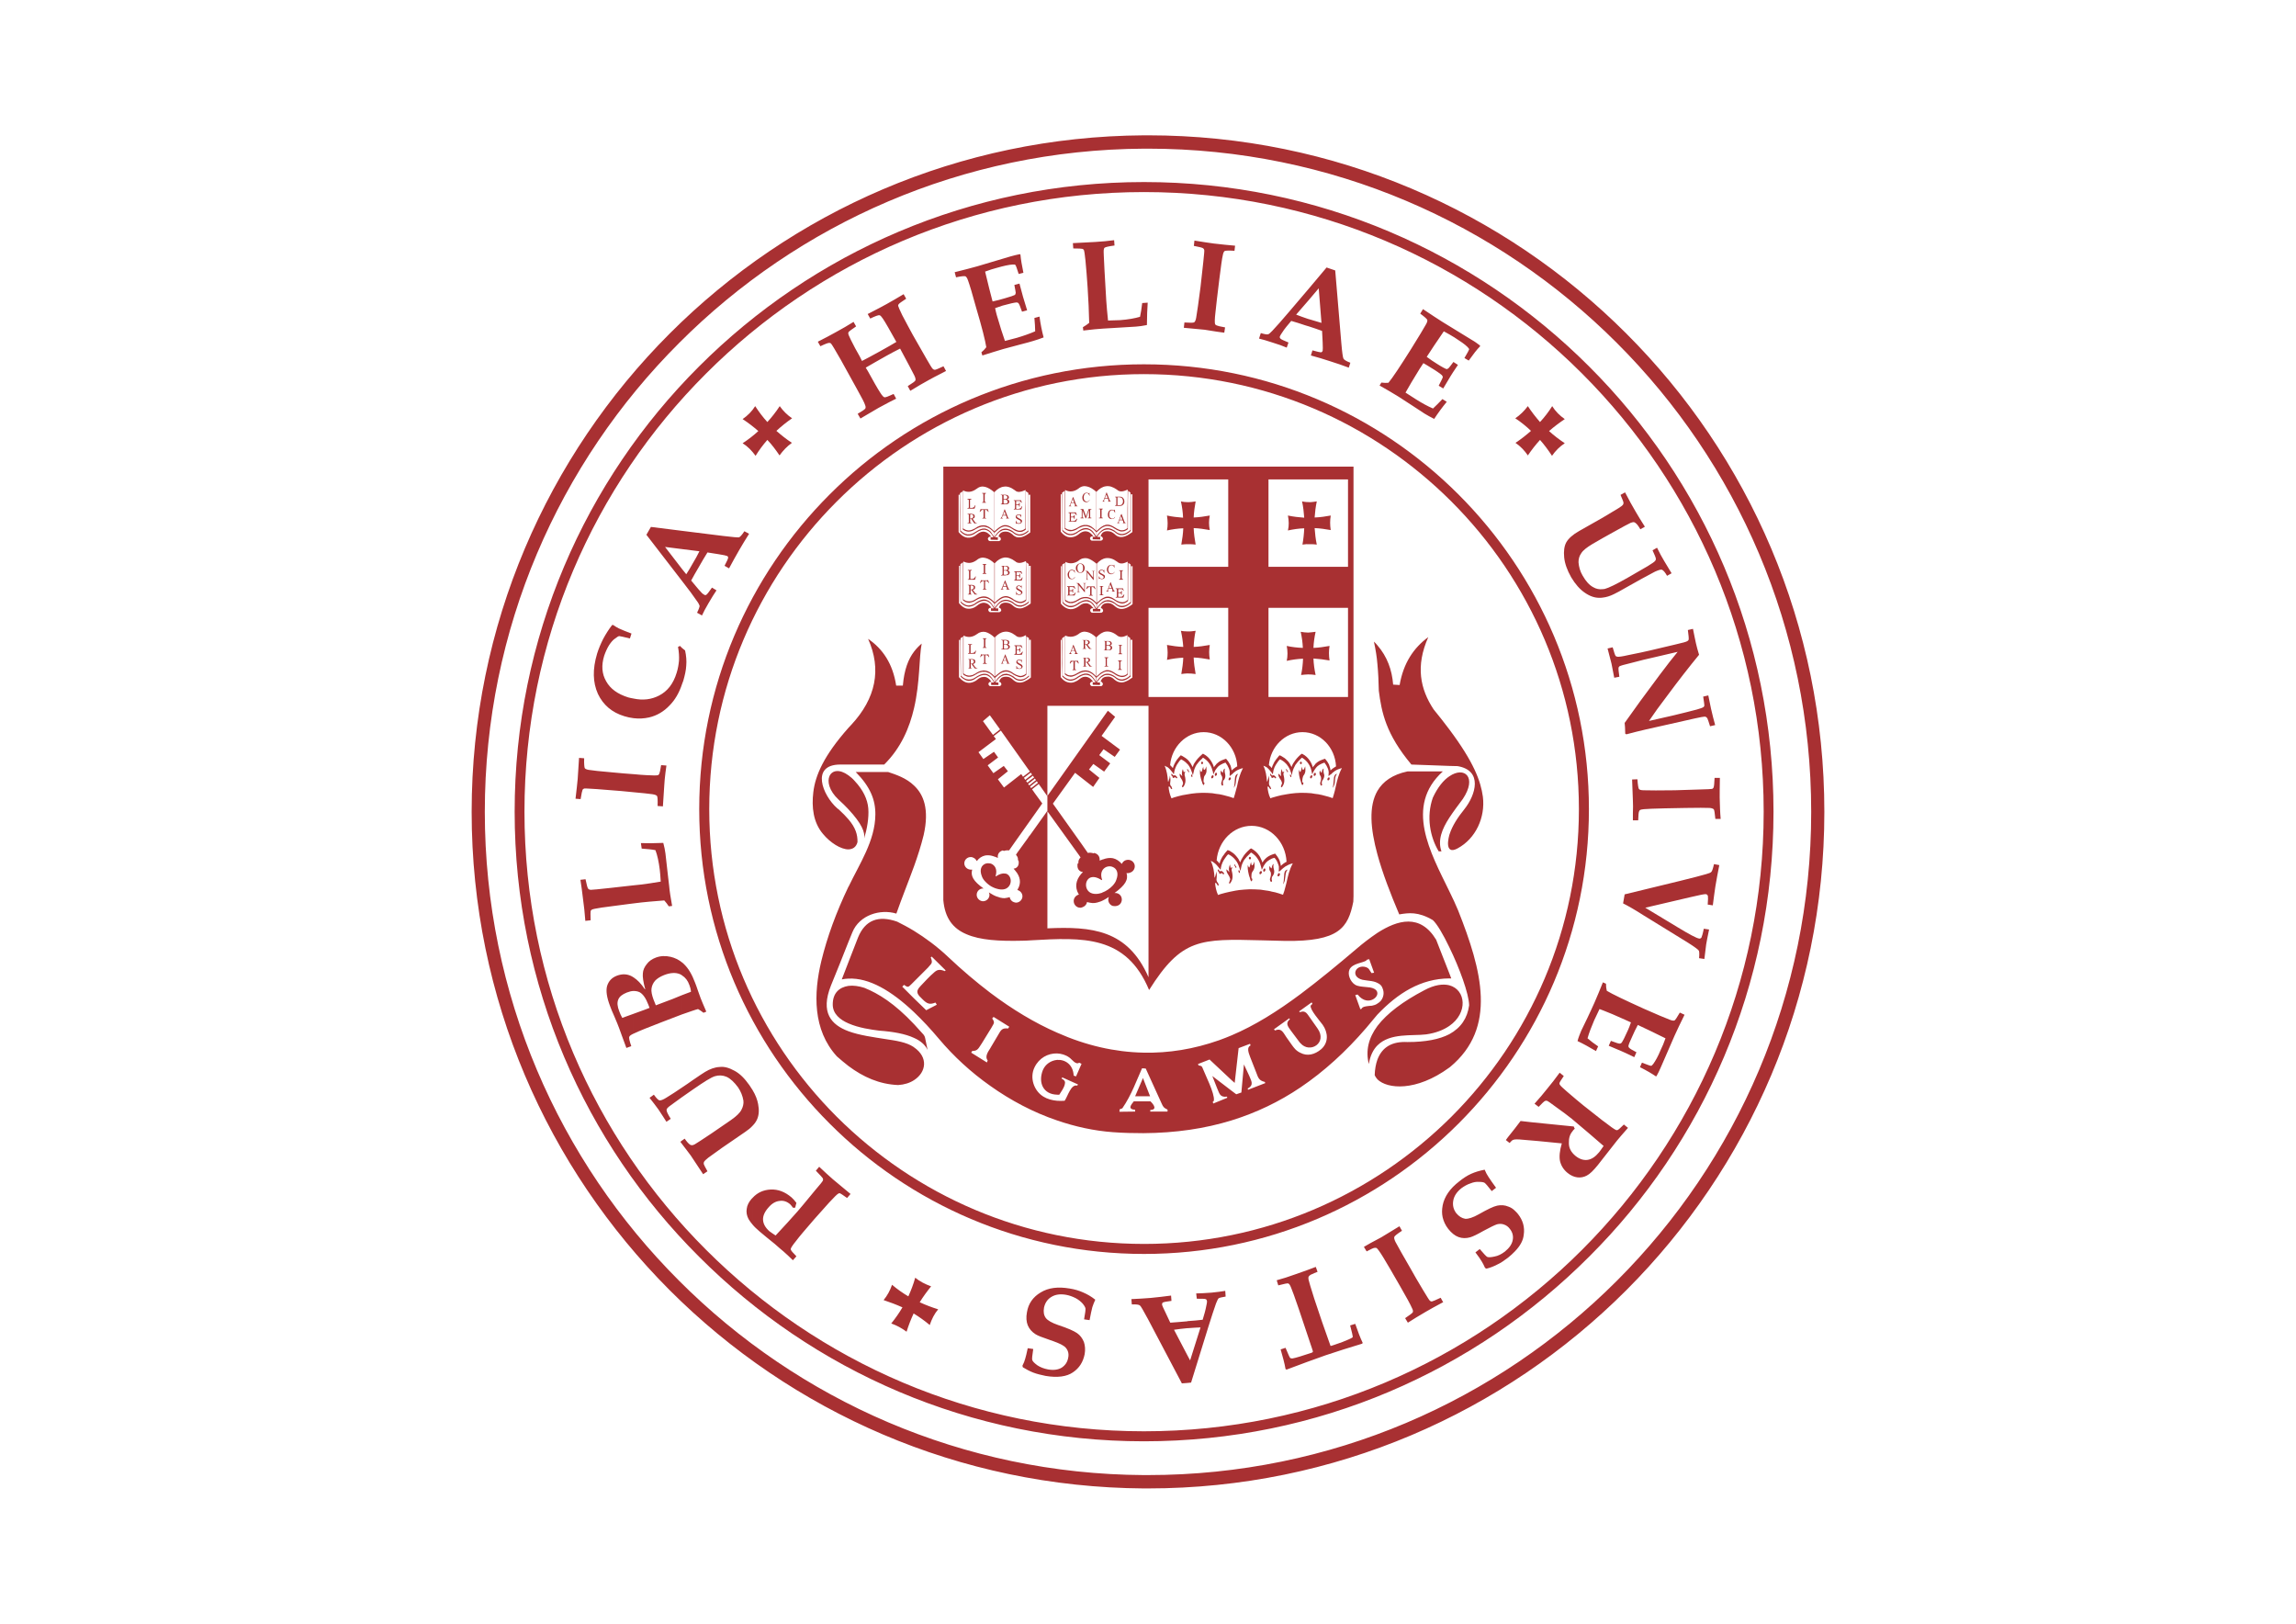 <?xml version="1.0" encoding="UTF-8"?>
<!DOCTYPE svg PUBLIC "-//W3C//DTD SVG 1.1//EN" "http://www.w3.org/Graphics/SVG/1.1/DTD/svg11.dtd">
<!-- Creator: CorelDRAW X7 -->
<svg xmlns="http://www.w3.org/2000/svg" xml:space="preserve" width="11.693in" height="8.268in" version="1.1" style="shape-rendering:geometricPrecision; text-rendering:geometricPrecision; image-rendering:optimizeQuality; fill-rule:evenodd; clip-rule:evenodd"
viewBox="0 0 11693 8268"
 xmlns:xlink="http://www.w3.org/1999/xlink">
 <defs>
  <style type="text/css">
   <![CDATA[
    .fil0 {fill:#A83032}
   ]]>
  </style>
 </defs>
 <g id="Layer_x0020_1">
  <g>
   <path class="fil0" d="M5070 4462c11,-35 -3,-56 -22,-64 -3,-1 -7,-2 -11,-2 -7,-1 -14,0 -21,3 -17,8 -29,28 -16,62 3,9 9,19 17,27 9,10 20,19 32,26l0 -1 0 1c7,3 13,7 20,9l0 0c7,2 13,4 19,5 3,0 5,1 8,1l0 0 0 0c12,1 21,-1 29,-5 31,-17 29,-63 0,-75l0 0 0 0 -1 0c-2,0 -4,-1 -6,-1l0 0 0 0c-12,-2 -28,2 -47,15l1 -2 -1 0 0 0 -1 1zm630 -1558l19 0 0 3 -1 0c-2,0 -3,0 -3,0 -1,1 -1,1 -2,2 0,1 0,2 0,4l0 30c0,2 0,3 0,4 1,0 1,1 2,1 0,0 1,0 3,0l1 0 0 4 -19 0 0 -4 2 0c1,0 2,0 3,0 0,0 0,-1 1,-1 0,-1 0,-2 0,-4l0 -31c0,-2 0,-3 0,-3l-1 -2c-1,0 -2,0 -3,0l-2 0 0 -3zm-100 80l19 0 0 2 -1 0c-2,0 -2,1 -3,1 -1,0 -1,1 -2,2 0,0 0,1 0,3l0 31c0,2 0,3 0,3 1,1 1,1 2,2 0,0 1,0 3,0l1 0 0 3 -19 0 0 -3 1 0c2,0 3,0 4,0 0,-1 1,-1 1,-1 0,-1 0,-2 0,-4l0 -31c0,-2 0,-3 0,-4 0,0 -1,-1 -1,-1 -1,-1 -2,-1 -4,-1l-1 0 0 -2zm-63 1l3 0 0 1 31 0 0 -1 2 0 6 13 -3 2c-2,-5 -4,-7 -6,-9 -2,-1 -5,-2 -8,-2 -1,0 -2,0 -3,1 0,0 0,0 0,0l0 2 0 33 0 3c0,0 0,1 1,1 0,1 1,1 1,1 1,0 2,0 4,0l0 3 -19 0 0 -3c2,0 3,0 4,0 1,0 1,-1 2,-1 0,-1 0,-2 0,-4l0 -33 0 -2c0,0 0,0 -1,0 0,0 -1,-1 -2,-1 -2,0 -4,1 -5,1 -2,1 -4,2 -5,4 -1,1 -3,3 -4,6l-3 -2 5 -13zm-11 -78l13 0 28 34 0 -26c0,-3 -1,-5 -1,-6 -1,-1 -3,-1 -4,-1l-2 0 0 -1 16 0 0 1 -1 0c-3,0 -4,1 -5,1 0,1 0,3 0,6l0 38 -2 0 -30 -37 0 29c0,3 0,4 1,5 1,1 2,2 4,2l1 0 0 0 -15 0 0 0 1 0c2,0 4,-1 4,-2 0,-1 1,-3 1,-5l0 -32c-1,-2 -2,-3 -3,-4 -1,0 -2,0 -3,-1 -1,0 -2,0 -3,0l0 -1zm-24 -38c6,0 11,2 16,7 4,4 6,10 6,16 0,8 -2,13 -6,18 -5,5 -10,7 -16,7l0 -2c4,0 8,-2 10,-6 3,-3 4,-9 4,-16 0,-7 -1,-13 -4,-17 -3,-3 -6,-5 -10,-5l0 -2 0 0zm0 48l0 -2c-5,0 -8,-2 -10,-5 -4,-5 -5,-10 -5,-18 0,-7 1,-12 5,-16 2,-4 5,-5 10,-5l0 -2c-6,0 -11,2 -15,6 -5,4 -8,10 -8,17 0,8 2,13 7,18 4,5 9,7 16,7zm160 80l-8 0 0 -3 7 0 -7 -19 0 1 0 -8 1 -3 2 0 14 38c1,3 2,6 3,6 1,1 3,2 4,2l0 1 -16 0 0 -1c1,0 2,-1 3,-1 1,-1 1,-1 1,-2 0,-1 0,-3 -1,-5l-3 -6zm-8 0l0 -3 -7 0 7 -18 0 -8 -13 35c-2,3 -3,6 -4,6 0,1 -2,1 -3,2l0 1 13 0 0 -1c-2,0 -3,-1 -4,-1 0,-1 -1,-1 -1,-2 0,-1 1,-2 1,-4l3 -7 8 0zm28 -1l37 0 4 12 -2 1c-1,-2 -2,-4 -2,-5 -1,-1 -2,-2 -4,-3 0,0 -2,-1 -3,-1 -1,0 -3,0 -7,0l-10 0 0 17 8 0c2,0 3,-1 4,-1 2,-1 2,-2 3,-3 0,-1 0,-2 0,-4l0 -1 3 0 0 21 -3 0 0 -2c0,-2 0,-3 0,-4 0,0 -1,-1 -2,-1 0,-1 -1,-1 -2,-2 0,0 -1,0 -3,0l-8 0 0 15 0 3c0,0 0,1 1,1 0,0 0,0 2,0l7 0c4,0 6,0 9,-1 2,-1 4,-3 5,-5 2,-1 3,-3 4,-6l3 1 -5 15 -39 0 0 -3 2 0 3 0c0,-1 1,-1 1,-2 0,0 0,-1 0,-3l0 -32c0,-2 0,-3 0,-3 0,0 -1,-1 -2,-1 0,0 -1,0 -4,0l0 -3zm-247 -11l37 0 4 13 -3 1c0,-2 -1,-4 -2,-5 -1,-1 -2,-2 -3,-3 -1,-1 -3,-1 -4,-1 -1,0 -3,-1 -6,-1l-11 0 0 17 8 0c2,0 4,0 4,-1 2,0 2,-1 3,-2 0,-1 0,-3 0,-4l0 -1 3 0 0 21 -3 0 0 -2c0,-2 0,-3 0,-4 0,0 -1,-1 -1,-2 -1,0 -2,-1 -2,-1l-4 0 -8 0 0 15 0 3c0,0 0,0 1,1l2 0 7 0c4,0 7,-1 9,-2 2,0 4,-2 6,-4 1,-1 2,-4 3,-6l3 1 -5 14 -38 0 0 -2 1 0c2,0 3,0 3,-1 1,0 1,-1 1,-1l0 -3 0 -32c0,-2 0,-3 0,-3 0,-1 0,-1 -1,-1 -1,0 -2,-1 -4,-1l0 -3zm189 -84l0 16 -1 0c-1,-3 -2,-5 -3,-7 0,-2 -2,-3 -4,-5 -2,0 -4,-1 -6,-1 -3,0 -5,1 -7,2 -1,2 -2,3 -2,5 0,1 0,3 1,4 2,2 5,4 11,7 4,2 7,4 9,5 2,1 3,2 4,4 1,2 1,4 1,6 0,3 -1,6 -4,8 -3,3 -7,4 -11,4 -1,0 -2,0 -4,0 -1,0 -2,-1 -4,-2 -3,0 -4,0 -5,0 0,0 -1,0 -1,0 -1,0 -1,1 -1,2l-1 0 0 -15 1 0c1,3 1,5 3,7 1,2 2,3 4,4 2,1 5,2 7,2 3,0 6,-1 7,-3 2,-1 3,-3 3,-5 0,-1 -1,-2 -1,-3 0,-2 -2,-2 -3,-3 -1,-1 -3,-3 -7,-5 -5,-2 -8,-4 -9,-5 -2,-1 -4,-3 -5,-4 0,-2 -1,-4 -1,-6 0,-3 1,-6 4,-8 3,-2 6,-4 11,-4 2,0 5,1 8,2 1,1 2,1 2,1 1,0 1,0 2,0 0,-1 1,-2 1,-3l1 0zm51 -25l1 15 -1 0c-1,-4 -3,-7 -6,-10 -2,-1 -5,-3 -9,-3 -3,0 -6,1 -8,3 -2,1 -4,4 -5,7 -2,3 -3,8 -3,13 0,4 1,8 3,11 1,3 3,5 5,7 3,1 6,2 9,2 3,0 6,-1 8,-2 2,-1 4,-4 7,-7l1 0c-2,4 -5,7 -8,9 -3,2 -6,3 -10,3 -8,0 -13,-3 -17,-9 -3,-4 -5,-9 -5,-14 0,-5 1,-9 3,-13 2,-4 5,-7 8,-9 4,-2 8,-3 12,-3 3,0 6,1 9,2 1,1 2,1 2,1 1,0 1,0 2,0 0,-1 1,-2 1,-3l1 0zm-202 25l1 16 -1 0c-1,-5 -3,-8 -5,-10 -3,-2 -5,-3 -9,-3 -3,0 -5,1 -8,2 -2,2 -4,4 -5,8 -1,3 -2,7 -2,12 0,4 1,8 2,11 1,3 3,6 5,7 3,2 6,3 9,3 3,0 5,-1 7,-2 2,-2 5,-4 7,-8l1 1c-2,4 -5,7 -7,9 -3,1 -6,2 -10,2 -8,0 -13,-2 -17,-8 -2,-4 -4,-9 -4,-15 0,-4 1,-9 3,-12 2,-4 5,-7 8,-9 3,-3 7,-4 11,-4 3,0 6,1 9,3 0,1 1,1 1,1 1,0 1,0 2,-1 1,-1 1,-2 1,-3l1 0zm8 68l13 0 28 35 0 -27c0,-3 -1,-5 -1,-6 -1,0 -2,-1 -4,-1l-1 0 0 -1 15 0 0 1 -1 0c-2,0 -4,1 -5,2 0,1 0,2 0,5l0 39 -1 0 -31 -37 0 28c0,3 0,5 1,5 1,1 3,2 4,2l2 0 0 1 -16 0 0 -1 1 0c2,0 4,-1 4,-2 1,-1 1,-3 1,-5l0 -32c-1,-2 -2,-3 -3,-3 0,-1 -2,-1 -3,-1 -1,-1 -2,-1 -3,-1l0 -1zm105 -99l0 200c2,-2 5,-5 8,-7l0 0 0 0c11,-11 22,-18 32,-22l0 0 1 0 1 -1c4,-1 8,-2 13,-2l0 0 0 0 0 0 1 0 0 0c9,0 18,3 28,9l0 0 1 1 0 0 0 0 0 0c2,1 3,2 5,3 3,2 6,4 9,6l0 0 1 0 0 0 1 1 0 0 1 1 0 0 1 0 0 0c7,4 14,6 21,7 5,1 10,1 15,-1l0 0 0 0 1 0 0 0c6,-2 11,-5 17,-10 0,-13 0,-26 0,-39l0 0c0,-18 0,-37 0,-56 0,-32 0,-65 0,-98l0 -2c-9,4 -18,8 -27,9 -9,1 -18,-1 -27,-9 -20,-15 -38,-20 -56,-18 -17,2 -33,12 -47,28zm0 207l0 21 0 -1 0 -1 1 0 0 -1c11,-16 23,-29 36,-35l0 0 1 0 0 0 1 0 0 -1 1 0 0 0c3,-1 6,-2 9,-2l1 0 0 0 1 0 0 0 1 -1 0 0 0 0 0 0 1 0 0 0 1 0 0 0 1 0 0 0 1 0c11,0 23,4 37,14l0 0 0 0c2,2 5,4 7,6l1 0 0 0 1 1 0 0c9,6 18,9 28,8l0 0 1 0 1 0 0 0 0 0 0 0 1 0 0 0 0 0 0 0c13,-1 26,-8 39,-20l0 -185 0 -3 0 0 0 -3 -12 -8c0,30 -1,60 -1,91 0,19 0,37 0,55l0 0 0 2 0 0c0,14 0,29 0,44l0 2 -1 1 0 0c-11,9 -21,13 -32,12l0 0 -1 0 0 0 0 0 -1 0 0 0 -1 -1 0 0 -1 0 0 0 0 0 -1 0 0 0 0 0 -1 0 -1 0 0 0 -1 -1 0 0c-9,-2 -19,-7 -29,-14 -5,-3 -9,-6 -14,-8l0 0 0 0 0 0 -1 0 0 0 -1 -1 0 0 -1 0 0 0c-11,-4 -21,-4 -30,-1 -14,4 -27,15 -42,30zm-2 23l0 -23c-14,-16 -28,-26 -43,-30l-1 0 0 0 -1 0 0 0 0 0 0 0 -1 0 0 0 -2 -1 0 0 0 0c-2,0 -3,0 -5,0l0 0 -1 0 0 0 0 0 0 0 -1 0c-2,0 -4,0 -6,0l0 0 -1 0c-1,0 -2,0 -2,1l0 0 -1 0c-1,0 -2,0 -3,0l0 0 0 0 0 0 -1 1 0 0 -1 0 0 0 -1 0 0 0 -1 0 0 0 0 0 0 0 -1 1 0 0 -1 0 0 0 -1 0 0 0 -1 1 0 0 0 0 0 0 -1 0 0 0 -1 0 0 0 -1 1 0 0 -1 0 0 0c-4,2 -9,5 -14,8 -1,0 -2,1 -3,1l0 0c-1,1 -2,2 -3,2l0 0 -1 1 0 0 -1 0 0 0 0 0 0 0 -1 1 0 0 -1 0 0 0 0 0 0 0 -1 1 -1 0 0 0c-1,1 -2,1 -3,2l0 0c-1,0 -3,1 -4,1l0 0c-1,1 -3,1 -4,1l0 0 -1 1 0 0 -1 0 0 0 0 0 0 0 -1 0 0 0 -1 0 0 0 0 1 0 0 -2 0 0 0 0 0 0 0 -1 0 0 0 -1 0 0 0 -1 0 0 0 0 0 0 0 -1 0 0 0 -1 0 0 0 0 0 0 0 -1 0 0 0 0 0 0 0 -1 0 0 0 0 0 0 0 -1 0 0 0 0 0 0 0 -1 0 0 0 0 0 -1 0 0 0 0 0c-8,0 -14,-3 -21,-7l0 0 0 0 0 0 0 0 -1 -1 0 0 0 0 -1 0 0 0 0 0 0 0 0 -1 0 0 -1 0 0 0 -1 -1 0 0 0 0 -1 0 0 -1 -1 0 0 0 0 -1 0 -2 0 -191 -14 9 3 190c8,9 16,14 24,17l0 0c1,1 2,1 2,1l0 0 2 1 0 0 1 0 0 0 0 0 0 0 1 0 0 0 1 0 0 0 0 0 0 0 1 1 0 0 0 0 1 0 1 0 0 0 0 0 0 0 1 0 0 0 1 0 0 0 1 0 1 0 0 0 1 0 0 0 0 0 0 0 1 0 0 0 1 0 0 0 0 0 1 0 0 0 0 0 0 0 1 0 0 0 1 0 0 0c10,0 21,-5 32,-13l0 0 0 0 1 -1 1 -1 0 0 1 0 1 -1 1 -1 0 0 2 0 0 0c1,-1 2,-2 3,-2l0 0 2 -1 0 0c18,-10 33,-12 45,-7 7,3 13,7 18,12l0 0 1 1 0 0 0 1 0 0 1 0 0 0 1 1 0 0 0 1 0 0 1 0 0 0c5,7 10,14 14,23l0 0 1 1 0 1 0 0 1 1zm0 -30l0 -200c-16,-13 -31,-23 -46,-27 -16,-3 -31,0 -45,12 -11,8 -23,12 -34,13 -11,1 -22,-1 -33,-7l0 1 0 192c5,4 10,7 16,9l0 0 0 0 0 0 1 0 0 0 0 0 0 0 0 1 1 0 0 0 0 0 1 0 0 0 1 0 0 0 0 0 0 0 1 0 0 0 0 0 0 0 1 0 0 0 1 1 0 0 0 0 0 0 1 0 0 0 1 0 0 0 0 0 0 0 1 0 0 0 0 0 0 0c11,0 23,-3 38,-13 12,-8 24,-12 35,-12l0 0 1 0 0 0c5,-1 10,0 15,1 1,0 2,0 3,1l0 0 0 0 1 0 0 0c14,4 27,14 39,28zm-51 -8c-12,-1 -26,4 -41,15l0 0 -1 0 -1 1 -1 1 0 0c-7,4 -13,8 -20,10l0 0 -1 0 0 0 0 1 0 0 -1 0 0 0 -1 0 0 0 0 0 0 0 -1 0 0 0 0 0 -1 1 -1 0 0 0 0 0 -1 0 0 0 0 0 0 0 -1 0 0 0 -1 0 0 0 0 0 0 0 -1 0 0 0 0 1 0 0 -1 0 0 0 -1 0 0 0 0 0 0 0 -1 0 0 0 0 0 -1 0 0 0 0 0 -1 0 0 0 0 0 0 0 -1 0 0 0 -1 0 0 0 0 0 0 0 -1 0 0 0 0 0 -2 0 0 0c-10,-1 -20,-6 -30,-14l0 0 -1 -1 0 0 -1 -1 0 0 0 0 -1 -1 -1 -1 0 0 0 0 -1 -1 0 0 -1 -1 -1 -1 0 0 -1 -3 -2 -128 -1 -57 -5 0 0 191c11,13 23,22 37,26 13,4 27,2 41,-5 6,-3 10,-6 15,-9 9,-7 18,-14 32,-14 7,-1 14,1 20,5 6,3 11,8 16,14l5 6 -5 0c-6,0 -9,3 -11,7 0,2 -1,3 -1,4 0,1 1,3 1,4 2,4 5,8 10,8l23 0 0 3 0 -3 23 0c4,-1 6,-4 8,-6 1,-2 1,-4 1,-5 0,-2 -1,-4 -2,-6 -1,-3 -4,-5 -7,-6l-3 0 2 -6c3,-7 7,-12 14,-16 6,-3 14,-5 26,-4 13,2 21,8 29,15 7,6 15,12 27,14 9,2 20,0 31,-4 10,-4 22,-11 33,-20l0 -193 -8 0 0 185 0 2 0 0 -1 1 0 0c-11,10 -22,16 -32,19l0 0c-1,0 -1,0 -2,0l0 0 0 1 0 0 -2 0 0 0 0 0 0 0 -1 0 0 0 -1 0 0 0 0 0 0 0 -1 0 0 0 -1 0 0 0 0 1 0 0 -1 0 0 0 0 0 0 0 -1 0 -1 0 0 0 -1 0 -1 0 0 0 -1 0 0 0 -1 0 0 0 -1 0 0 0 0 0 0 0 -1 0 0 0 -1 0 0 0 0 -1 0 0 -1 0 0 0 0 0 0 0 -1 0 0 0c-1,0 -1,0 -2,0l0 0c-6,-1 -12,-4 -17,-8l0 0 -1 0 0 0 0 -1 0 0 -1 0 0 0 -1 0 0 0 0 -1 0 0c-2,-1 -4,-3 -6,-5 -2,-1 -4,-3 -6,-4l0 0 -1 0 0 0c-12,-7 -23,-10 -34,-9l0 0 -1 0 0 0 -1 0 0 0 -1 0 0 0 -1 0 0 0 0 0 0 0 -1 0 0 0 -2 1 0 0 0 0 0 0c-1,0 -2,0 -3,1l0 0 0 0 0 0 -1 0 0 0 -1 0 0 0 -1 1 0 0 0 0 -1 0 0 0 -1 0 0 1 0 0 0 0c-4,2 -8,4 -12,7l0 0 0 0 -1 1 0 0 0 0 0 0 -1 1 0 0 -1 0 0 0 0 1 0 0 -1 0 0 0 -1 1 0 0 0 1 0 0 -1 0 0 0 0 1 -1 0 0 0 0 1 -1 0 0 0 0 1 0 0 -1 0 0 1 0 0 -1 0 0 1 0 0 -1 1 0 0 -1 0 0 1 0 0 -1 1 0 0 0 0 -1 1 0 0 0 0 -1 1 0 0 0 1 0 0 -1 1 0 0 0 0 0 0c-3,3 -5,6 -7,9l16 1 0 12 -38 0 0 -13 14 0c0,0 0,0 0,0 -3,-5 -5,-9 -8,-13l0 0 0 -1 0 0 -1 0 0 0 0 -1c-6,-8 -13,-15 -20,-19l0 0 -1 0 0 0 -1 0 0 0 -1 -1 0 0c0,0 -1,0 -2,0 -2,-1 -4,-2 -6,-2l0 0 0 0 0 0 -1 -1 0 0 -1 0 0 0 -1 0 0 0 0 0 0 0 -1 0 0 0 -1 0 0 0 -1 0 0 0 -1 0zm0 0l0 0 0 0zm30 61l0 0 0 0zm-3 181l-13 0 -13 -17 0 -7c2,0 3,-1 4,-2 3,-2 4,-4 4,-7 0,-3 -1,-6 -3,-7 -2,-1 -3,-2 -5,-3l0 -2c3,0 5,0 7,1 2,1 5,2 6,4 2,1 3,4 3,6 0,3 -1,5 -3,8 -2,2 -5,3 -9,4l10 13c2,3 4,5 6,6 1,1 3,2 6,2l0 1zm-26 -17l0 -7c-2,0 -4,1 -6,1l-1 0 -1 0 0 -19c2,-1 4,-1 5,-1l3 0 0 -2 -4 0 -18 0 0 1 2 0c2,0 3,1 4,1 1,1 1,3 1,6l0 29c0,2 0,4 -1,5 0,1 -2,2 -4,2l-2 0 0 1 21 0 0 -1 -2 0c-2,0 -3,-1 -4,-2 -1,-1 -1,-2 -1,-5l0 -13 1 0 1 0 3 0 3 4zm160 76l19 0 0 3 -2 0c-1,0 -2,0 -3,1 0,0 -1,1 -1,1 0,1 -1,2 -1,4l0 31c0,1 1,3 1,3 0,0 1,1 1,1 1,1 2,1 3,1l2 0 0 3 -19 0 0 -3 1 0c2,0 3,0 3,-1 1,0 1,-1 1,-1 1,0 1,-2 1,-3l0 -32c0,-1 0,-2 -1,-3 0,-1 0,-1 -1,-1 0,-1 -1,-1 -3,-1l-1 0 0 -3zm2 -79l19 0 0 2 -2 0c-1,0 -2,1 -3,1 0,0 -1,1 -1,2 -1,0 -1,1 -1,3l0 31c0,2 0,3 1,3 0,1 1,1 1,2 1,0 2,0 3,0l2 0 0 3 -19 0 0 -3 1 0c2,0 3,0 3,-1 1,0 1,0 2,-1l0 -3 0 -31 0 -4c-1,0 -1,-1 -2,-1 0,-1 -1,-1 -3,-1l-1 0 0 -2zm-71 63l19 0 0 3 -2 0c-1,0 -2,0 -3,1 0,0 -1,0 -1,1 -1,1 -1,2 -1,4l0 31c0,1 0,2 1,3 0,0 1,1 1,1 1,1 2,1 3,1l2 0 0 2 -19 0 0 -2 1 0c1,0 2,0 3,-1 1,0 1,-1 2,-1l0 -3 0 -32 0 -4c-1,0 -1,0 -2,0 -1,-1 -2,-1 -3,-1l-1 0 0 -3zm28 -60c3,1 6,2 8,3 2,3 3,5 3,8 0,2 0,5 -2,7 -2,2 -4,4 -6,5 -3,1 -6,1 -11,1l0 -2c3,0 6,-1 8,-3 2,-2 3,-4 3,-7 0,-2 0,-4 -1,-6 -2,-1 -3,-3 -5,-4 -2,0 -4,0 -5,-1l0 -3c1,0 3,0 4,-1 2,0 3,-1 4,-3 1,-2 2,-3 2,-5 0,-3 -2,-5 -4,-7 -1,-1 -4,-2 -6,-3l0 -2c2,0 4,0 6,1 4,0 6,2 8,4 2,2 3,5 3,7 0,3 -1,5 -2,7 -2,1 -4,3 -7,4zm-8 24l0 -2 -2 0c-3,0 -6,0 -8,-1l0 -20 2 0 4 0 4 0 0 -3 -3 0 -4 0c-2,0 -2,0 -3,0l0 -18c1,-1 4,-1 6,-1 1,0 2,0 4,0l0 -2 -3 0 -21 0 0 1 1 0c2,0 4,0 5,1 0,1 1,3 1,6l0 31c0,2 -1,4 -1,5 -1,1 -2,2 -5,2l-1 0 0 1 23 0 1 0zm-192 53l2 0 1 1 30 0 0 -1 3 0 5 13 -3 2c-1,-4 -3,-7 -6,-9 -2,-1 -5,-2 -8,-2 -1,0 -2,1 -2,1 0,0 0,0 -1,0l0 2 0 33c0,2 0,2 1,3 0,1 0,1 0,1 1,1 1,1 2,1l3 0 0 3 -18 0 0 -3 3 0c1,0 2,-1 2,-1 0,-1 0,-2 0,-4l0 -33 0 -2 0 0c0,0 -1,-1 -2,-1 -3,0 -5,1 -6,2 -2,0 -3,1 -5,3 -1,1 -2,3 -3,6l-3 -2 5 -13zm109 30l-13 0 -13 -18 0 -6c2,-1 3,-1 4,-2 2,-2 4,-4 4,-7 0,-3 -1,-6 -3,-7 -2,-1 -3,-2 -5,-3l0 -2c3,0 5,0 7,1 2,1 4,2 6,4 2,1 2,4 2,6 0,3 0,5 -2,8 -2,1 -5,3 -9,4l10 13c2,3 4,5 6,6 1,1 3,2 6,2l0 1zm-26 -18l0 -6c-2,0 -4,1 -6,1l-1 0 -1 0 0 -19c2,-1 4,-1 5,-1l3 0 0 -2 -4 0 -18 0 0 1 2 0c2,0 3,1 4,1 1,1 1,3 1,6l0 29c0,2 0,4 -1,5 -1,1 -2,2 -4,2l-2 0 0 1 21 0 0 -1 -2 0c-2,0 -3,-1 -4,-2 -1,-1 -1,-2 -1,-5l0 -13 1 0 1 0 3 0 3 3zm-63 -62l-8 0 0 -2 7 0 -7 -19 0 -7 1 -3 1 0 15 38c1,3 2,5 3,6 1,0 2,1 4,1l0 2 -17 0 0 -2c2,0 3,0 4,-1 0,0 1,-1 1,-1 0,-2 -1,-3 -1,-5l-3 -7zm-8 0l0 -2 -7 0 7 -19 0 -7 -13 34c-2,4 -3,6 -4,7 0,0 -2,1 -3,1l0 2 13 0 0 -2c-2,0 -4,0 -4,-1 -1,0 -1,-1 -1,-2 0,-1 0,-2 1,-3l3 -8 8 0zm100 160l14 1c-9,-18 -20,-31 -34,-36 -12,-5 -25,-4 -41,4l0 0 -1 1 0 0c-5,2 -10,5 -15,9 -3,2 -6,4 -10,6l0 0 0 0c-10,5 -20,8 -30,7 -11,-1 -23,-7 -35,-18l0 -1 0 0 -1 0 0 0 -1 -1 0 0 0 0 0 -1 -1 0 0 0 0 0 0 -1 0 -2c-1,-32 -1,-63 -2,-95l-1 -89 -5 0 0 190c11,14 23,23 36,26 14,4 28,3 42,-5 6,-2 10,-6 15,-9 9,-7 18,-14 31,-14 8,0 15,2 20,5 6,3 11,8 16,14l5 6 -5 0c-6,1 -9,4 -10,8 -1,1 -1,2 -1,3 0,1 0,3 1,4 2,4 5,8 10,8l22 0 0 3 0 -3 24 0c3,-1 6,-3 7,-6 1,-2 2,-3 2,-5 0,-2 -1,-3 -2,-5 -1,-3 -4,-6 -7,-7l-3 -1 2 -4c3,-7 7,-13 13,-16 7,-4 15,-5 26,-5 14,2 22,8 29,15 8,6 15,12 28,14 9,2 19,1 30,-4 11,-4 22,-11 34,-20l0 -192 -9 0 0 184 0 2 0 0 0 0 0 1c-4,3 -8,6 -12,9l0 0 -1 1 0 0c-9,6 -18,10 -27,11l0 0c-1,0 -2,0 -2,0 -14,1 -27,-4 -39,-16 -14,-10 -28,-14 -39,-13l0 0 0 0 -1 0 0 0 0 0 -2 0 0 0c-4,0 -8,1 -12,3 -4,2 -9,5 -13,8l-1 0 0 1 0 0 -1 0 0 0 0 1 -1 0 0 0 0 0 -1 1 0 0 -1 1 0 0 -1 1 0 0 0 0 0 0 -1 1 0 0c-5,5 -9,11 -14,17l0 0 0 1 0 0 -1 1 0 0 0 1 -1 1 15 0 0 13 -37 -1 0 -13zm19 -229l0 200c2,-2 4,-4 6,-6l1 0 0 -1 0 0 1 -1 0 0 1 0 0 0c5,-5 10,-9 15,-13l0 0 1 0 0 0 0 -1 1 0 0 0 0 0 1 0 0 -1 0 0 0 0 1 0 0 0c5,-3 10,-6 15,-7 1,-1 2,-1 3,-1l0 0 1 -1 0 0 0 0 0 0c7,-1 14,-1 22,1l0 0 1 1 0 0 1 0 0 0 1 0 0 0 1 0 0 1 0 0 1 0 1 0 0 0 1 1 0 0 1 0 1 1 1 0 1 1 0 0 0 0 0 0 1 0 0 0c3,2 6,4 10,6 11,8 23,14 34,16 7,0 14,0 21,-3l0 0 1 -1 0 0 1 0 0 0c3,-2 7,-4 10,-7l0 -2 0 0 0 -1 0 0 0 -2 0 0 0 -1 0 0 0 -1 0 -1 0 -1 0 0 0 -1 0 -1 0 -1 0 0 0 -1 0 -1 0 -1 0 0 0 -1 0 -1 0 -1 0 0 0 -1 0 -1 0 -1 0 0 0 -1 0 -1 0 -1 0 0 0 -2 0 -1 0 0 0 -1 0 -2 0 -1 0 -1 0 -1 0 -2 0 0 0 -3 0 0 0 -5 0 0 0 -4 0 0c0,-14 0,-29 0,-43l0 -1 0 -3 0 -2 0 -3c0,-32 0,-65 0,-97 -9,4 -18,8 -27,9 -10,1 -19,-1 -28,-9 -19,-15 -38,-20 -55,-18 -17,2 -33,13 -48,29zm0 206l0 21c5,-9 11,-16 17,-23l1 0 0 0 0 0 0 -1 1 0 0 -1 0 0 1 0 0 -1 0 0 1 0 0 0 0 -1 2 -1 0 0 0 -1c1,0 2,-1 3,-2l0 0c4,-3 8,-5 12,-7l0 0 0 0 0 0 1 0 1 -1 0 0 0 0c15,-5 32,-3 51,9l0 0 1 1 1 1 0 0 1 0c12,11 24,16 38,16 1,0 2,-1 3,-1l0 0 0 0 0 0c12,-2 25,-8 37,-20l0 -184 0 -4 0 -2 -12 -9 0 6 0 0 0 1 0 0 0 2 0 0 0 1 0 0 0 2 0 0 0 1 0 0 0 3 0 1 0 0 0 1 0 1 0 2 0 1 0 1 0 0 0 3 0 0 0 7 0 1 0 2 0 1 0 1 0 1 0 0 0 3 0 0 0 1 0 1 0 1 0 0 0 1 0 1 0 1 0 0 0 2 0 0 0 1 0 0 0 2 0 0 0 1 0 0 0 1 0 1 0 1 0 1 0 0 0 1 0 1 0 1 0 0 0 1 0 1 0 1 0 0 0 6 0 0 0 2 0 0 0 18 0 1 0 0 0 2 0 1 0 3 0 1 0 1 0 0 0 1 0 1c0,26 0,51 0,77l0 2 0 3 0 1 0 1 0 1 0 0 0 2 0 0 0 1 0 0 0 2 0 0 0 1 0 3 0 0 -1 0 0 0c-2,2 -4,4 -6,5l0 0 -1 1 0 0 0 0 -1 0 0 1 -1 0 0 0c-8,5 -17,6 -25,5 -4,-1 -8,-2 -11,-3l0 0 -1 0 0 0c-8,-3 -15,-7 -23,-13 -8,-5 -15,-9 -21,-10l0 0 -2 -1 0 0 -1 0 0 0 0 0 0 0 -2 -1 0 0 -1 0 0 0 0 0 0 0 -1 0 0 0 -1 0 0 0 0 0 0 0 -1 0 -1 0 0 0 -1 0 0 0 0 0 0 0 -1 0 0 0 -1 0 0 0 -1 0 -1 0 0 0 -1 0 -1 0 -1 0 0 0 0 0 -1 0 -1 0 0 0 -1 1 0 0 -1 0 0 0 -1 0 -1 0 0 0 -1 0 -1 1 0 0 -1 0 -1 0 0 1 -1 0 -1 0 0 0 0 0 -1 1 -1 0 0 0 0 0 0 0 -1 1 0 0 0 0 -1 0 0 0 -1 1 0 0 0 0 0 0 -1 0 0 0 -1 1 0 0c-10,5 -20,14 -32,25zm-2 23l0 -23c-13,-16 -27,-26 -43,-30 -14,-3 -30,0 -47,10l0 0 -1 0 0 0 0 1 -1 0 0 0 -1 1 -1 0 0 0c-9,6 -17,9 -24,11l0 0 0 0 -1 0 0 0 -1 1 0 0 0 0 0 0c-4,0 -7,1 -10,1l-1 0 0 0 -1 0 0 0 0 -1 -1 0 0 0 -1 0 0 0c-3,0 -6,-1 -9,-2l0 0 -1 0 0 0 0 0 -1 0 0 -1 0 0 -1 0 0 0 0 0 -1 0 0 -1 0 0 -1 0 0 0 0 0 0 0 -1 0 0 0c-3,-2 -5,-4 -8,-6l0 0 -1 0 0 0 0 0 0 0 0 -1 -1 0 0 -1 0 -2 0 -191 -14 10c1,31 1,63 1,95l1 34 0 60c13,13 25,19 37,21l2 0 0 0 0 0 1 0 0 0c13,0 25,-5 37,-14 10,-7 19,-11 28,-14l2 0 0 0 1 -1 0 0 1 0 0 0 0 0 0 0 1 0 0 0 1 0 0 0 1 -1 0 0 1 0 0 0 2 0 0 0c7,-1 13,0 19,2 6,3 11,6 16,11l0 0 0 0 1 1 0 0 1 1 0 0c6,6 12,14 17,24l0 0 0 1 0 0 1 1 0 0c0,1 1,2 1,3zm0 -30l0 -199c-15,-14 -31,-24 -46,-27 -15,-4 -30,-1 -44,11l0 0c-12,8 -23,12 -34,13 -12,1 -22,-1 -34,-6l0 1 0 0 0 191c4,3 8,5 11,7l0 0 1 0 0 0 0 1 0 0 1 0 0 0 1 0 0 0 0 0 0 1 1 0 0 0 1 0 0 0 0 0 1 0 0 1 1 0 0 0 1 0 0 0c2,1 5,1 8,1 3,0 6,0 10,0l0 0 0 -1c8,-1 17,-5 28,-12 3,-2 7,-4 11,-6l0 0 0 0 1 0 1 -1 0 0c3,-1 7,-2 10,-3l0 0 1 -1 0 0 0 0 1 0 1 0 1 0 0 0 1 0 0 0c7,-2 15,-2 22,0 16,3 30,14 43,29zm-20 53l0 0 0 0zm-436 -133l-8 0 0 -2 7 0 -7 -19 0 0 0 -8 1 -3 1 0 15 39c1,3 2,5 3,5 1,1 2,2 4,2l0 1 -16 0 0 -1c1,0 2,0 3,-1 0,-1 1,-1 1,-2 0,-1 -1,-3 -2,-4l-2 -7zm-8 0l0 -2 -7 0 7 -19 0 -8 -14 35c-1,3 -2,6 -3,6 -1,1 -2,2 -3,2l0 1 13 0 0 -1c-2,0 -4,-1 -4,-1 -1,-1 -1,-1 -1,-2 0,-1 0,-2 1,-4l3 -7 8 0zm86 -6l0 16 -1 0c0,-3 -1,-5 -2,-7 -1,-2 -3,-3 -5,-4 -2,-1 -4,-2 -6,-2 -3,0 -5,1 -6,2 -2,2 -3,3 -3,5 0,2 1,3 2,4 1,2 5,4 10,7 5,2 8,4 9,5 2,2 4,3 4,5 1,1 2,3 2,5 0,3 -2,6 -5,9 -2,2 -6,3 -11,3l-4 0c0,0 -2,-1 -4,-1 -2,-1 -4,-1 -5,-1 0,0 -1,0 -1,0 0,0 0,1 0,2l-2 0 0 -15 2 0c0,3 1,5 2,7 1,2 3,3 5,4 2,1 4,2 7,2 3,0 5,-1 7,-2 2,-2 3,-4 3,-6 0,-1 -1,-2 -2,-3 0,-1 -1,-2 -3,-3 0,-1 -3,-2 -7,-4 -4,-3 -7,-5 -9,-6 -2,-1 -3,-3 -4,-4 -1,-2 -1,-4 -1,-5 0,-4 1,-6 4,-9 2,-2 6,-4 10,-4 2,0 5,1 8,2 1,1 2,1 3,1 0,0 1,0 1,0 0,-1 1,-1 1,-3l1 0zm-72 -76c3,1 6,2 8,4 2,2 3,5 3,8 0,2 -1,4 -3,6 -1,3 -3,4 -6,5 -2,1 -6,2 -11,2l0 -3c4,0 6,-1 9,-3 2,-1 3,-4 3,-7 0,-2 -1,-3 -2,-5 -1,-2 -2,-3 -5,-4 -1,-1 -3,-1 -5,-2l0 -2c2,0 4,-1 5,-1 2,-1 3,-2 4,-4 1,-1 1,-3 1,-5 0,-3 -1,-5 -3,-7 -2,-1 -4,-2 -7,-3l0 -3c3,1 5,1 7,1 3,1 6,3 8,5 2,2 2,4 2,8 0,2 0,4 -2,6 -1,2 -3,3 -6,4zm-9 25l0 -3 -1 0c-3,0 -6,0 -9,-1l0 -20 3 0 4 0 3 0 0 -2 -3 0 -3 0c-2,0 -3,-1 -4,-1l0 -18c2,-1 4,-1 7,-1 1,0 2,0 3,0l0 -3 -3 0 -21 0 0 2 2 0c2,0 4,0 5,2 0,0 1,2 1,5l0 31c0,3 -1,5 -1,6 -1,1 -3,1 -5,1l-2 0 0 2 23 0 1 0zm43 -21l36 0 5 13 -3 1c-1,-2 -2,-4 -2,-5 -1,-1 -2,-2 -3,-3 -2,-1 -3,-1 -4,-1 -1,-1 -3,-1 -7,-1l-10 0 0 17 8 0c2,0 3,0 5,-1 1,-1 1,-1 1,-2 1,-1 1,-3 1,-4l0 -1 3 0 0 21 -3 0 0 -2 0 -4c-1,0 -1,-1 -1,-2 -1,-1 -2,-1 -3,-1 0,-1 -2,-1 -3,-1l-8 0 0 16 0 2c0,1 0,1 1,1 0,0 1,1 2,1l7 0c4,0 7,-1 9,-2 2,-1 4,-2 5,-4 2,-1 3,-4 4,-6l3 1 -5 15 -38 0 0 -4 1 0 3 0c0,0 1,-1 1,-2 0,0 1,-1 1,-2l0 -33c0,-1 -1,-2 -1,-2 0,-1 -1,-1 -2,-2l-3 0 0 -3zm-188 118l-13 0 -14 -18 0 -7c2,-1 4,-2 5,-3 2,-2 4,-4 4,-7 0,-3 -1,-6 -3,-7 -2,-2 -3,-3 -6,-3l0 -3c4,0 6,1 8,1 2,1 4,2 6,4 2,2 2,5 2,7 0,3 -1,6 -2,8 -2,2 -5,4 -10,5l10 14c3,3 5,5 6,6 2,1 4,1 7,2l0 1zm-27 -18l0 -7c-1,0 -3,0 -5,0l-1 0 -1 0 0 -20c2,0 4,-1 5,-1 1,0 2,1 2,1l0 -3c-1,0 -2,0 -4,0l-17 0 0 1 2 0c1,0 3,0 4,2 1,0 1,3 1,5l0 31c0,3 0,5 -1,6 -1,1 -2,2 -4,2l-2 0 0 1 20 0 0 -1 -1 0c-2,0 -3,-1 -4,-2 -1,-1 -1,-2 -1,-6l0 -14 1 0 1 0 3 0 2 5zm54 -136l19 0 0 3 -2 0c-1,0 -2,0 -2,0 -1,0 -2,1 -2,2 0,1 0,2 0,4l0 32c0,1 0,3 0,3 0,1 1,2 2,2 0,0 1,0 2,0l2 0 0 3 -19 0 0 -3 2 0c1,0 2,0 3,0 0,0 1,-1 1,-2 0,0 0,-1 0,-3l0 -33c0,-2 0,-3 0,-4 0,0 -1,-1 -1,-1 -1,0 -2,0 -3,0l-2 0 0 -3zm-8 81l2 0 1 2 30 0 1 -2 2 0 5 14 -3 1c-1,-4 -3,-6 -5,-8 -3,-1 -5,-2 -8,-2 -2,0 -3,0 -3,0 0,0 0,0 -1,1l0 2 0 32c0,2 0,3 1,4 0,0 0,1 0,1 1,0 1,0 2,0 1,1 1,1 4,1l0 3 -19 0 0 -3c2,0 3,0 3,-1 1,0 2,0 2,0 1,-1 1,-2 1,-4l0 -34 0 -1c0,-1 -1,-1 -1,-1 0,0 -1,0 -2,0 -2,0 -5,0 -6,1 -2,1 -3,1 -5,3 -1,2 -2,3 -3,6l-3 -1 5 -14zm-67 -51l20 0 0 3 -2 0 -3 0c-1,0 -1,1 -2,1l0 3 0 34 0 3c0,1 1,1 1,1l3 0 3 0c3,0 6,0 8,-1 2,-1 4,-2 6,-4 1,-1 3,-4 4,-7l3 1 -5 15 -36 0 0 -3 2 0c1,0 2,0 3,0 0,-1 1,-1 1,-2 0,0 0,-1 0,-3l0 -33c0,-2 0,-3 0,-4 0,0 0,-1 -1,-1l-3 0 -2 0 0 -3zm118 195l14 0c-3,-5 -6,-10 -9,-15l0 0 0 0 0 0 -1 -1 0 0 0 -1 0 0 -1 -1 0 0 -1 0 0 0c0,-1 -1,-2 -1,-2l0 0 0 0 0 0c-1,-1 -2,-3 -3,-3l0 0c-5,-5 -10,-9 -15,-11l0 0 -1 -1 0 0 0 0 -1 0 -1 -1 -1 0 0 0 0 0 -1 0 0 0 -1 -1 0 0 0 0 0 0 -1 0 0 0c-1,0 -2,0 -2,0l0 0 -1 -1 0 0c-3,0 -5,0 -8,0l0 0 -1 0 0 0 -1 0 0 0c-4,0 -9,1 -15,3l0 0 0 0 -1 0 0 0c-1,1 -2,1 -3,2l0 0 -1 0 0 0 -1 1 0 0 -1 0 0 0 -1 0 0 0c-5,3 -11,6 -17,10 -7,6 -14,9 -22,12l0 0 0 0 0 0 -1 0 0 0 0 0 -1 0 0 0 0 0 -1 0 0 0 0 0 0 0 -1 1 0 0c-4,0 -9,1 -13,1 -3,-1 -6,-1 -9,-2l-1 0 0 0 -1 -1 0 0 -1 0 0 0c-4,-2 -9,-4 -13,-7l0 0 -1 0 0 0 0 -1 -1 0 0 0 0 0 -1 -1 0 0 0 0 0 0 -2 -1 0 0c-3,-3 -6,-5 -9,-8l0 -1 0 -2c-1,-33 -1,-65 -2,-98 0,-28 0,-57 -1,-86l0 -1 -6 0 0 190c12,14 24,23 37,27 13,4 28,2 42,-5 6,-3 11,-6 15,-10 9,-7 18,-13 31,-13 8,-1 15,1 21,5 5,3 11,8 15,14l5 6 -5 0c-5,0 -9,3 -10,7 -1,1 -1,3 -1,4 0,1 1,2 1,4 2,4 5,7 10,7l22 0 0 4 0 -4 24 0c3,-1 6,-3 7,-5 2,-2 2,-4 2,-5 0,-2 -1,-4 -2,-6 -1,-3 -4,-5 -7,-6l-3 -1 2 -5c3,-7 7,-12 13,-16 7,-3 15,-5 26,-4 14,1 22,8 30,15 7,6 14,12 26,14 10,2 21,0 31,-4 11,-5 22,-11 34,-21l0 -192 -9 0 0 184 0 3 0 0 0 1 -1 0 0 0 -1 1 0 0c-14,12 -27,19 -40,20 -8,0 -16,-2 -24,-5l0 0 -1 -1 0 0 0 0 0 0 -1 -1 0 0 -1 0 0 0 0 0 -1 -1 0 0 0 0 0 0c-4,-2 -7,-5 -11,-8 -15,-11 -29,-15 -41,-13l0 0 -1 0 0 0 0 0 0 0 -1 0 -1 0 -1 0 0 0 0 0c-3,1 -6,2 -9,3 -3,1 -7,3 -11,6l0 0 0 0 0 0 -1 1c-8,6 -17,16 -24,27l15 1 0 12 -37 0 0 -13zm19 -230l0 200c15,-14 28,-25 42,-30l0 0 1 0 0 0 0 0c12,-4 24,-3 38,5l0 0 1 0 0 0 1 1 0 0c3,1 5,3 8,5 10,7 20,12 30,14l0 0 0 1 0 0 1 0 1 0 0 0 0 0 0 0 1 0 0 0 0 0 0 0 1 0 1 0 0 0 0 0 1 0 0 0 0 0 0 0 1 0 0 0 0 1 0 0 1 0 0 0 0 0 0 0 1 0 0 0 0 0 0 0 1 0 0 0 1 0 0 0c5,-1 11,-2 16,-5l0 0 0 0 1 0 0 0 0 0 1 -1 0 0 0 0 1 0 0 0 0 -1 0 0c3,-1 5,-3 7,-5l0 -1 0 0 0 -1 0 0 0 -2 0 0 0 -4 0 0c0,-30 0,-60 0,-90 0,-30 0,-60 0,-91l0 0 0 -1 0 -1 0 -1 0 0 0 -1 0 -1 0 -2c-9,5 -18,9 -27,10 -10,1 -19,-1 -27,-9 -20,-15 -39,-21 -56,-18 -17,2 -33,12 -48,28zm0 207l0 21c8,-12 15,-22 24,-29l0 0 1 -1 0 0 0 0 0 0 1 -1 0 0 1 0c4,-3 8,-6 12,-8 6,-2 11,-3 17,-3l1 0 0 0 1 0 0 0 1 0 0 0 0 0 0 0 1 0 0 0 1 0 0 0 1 0 0 0 1 0 0 0 1 1 0 0c8,1 18,5 28,11l0 0 1 1 0 0 1 0 0 0c11,11 23,17 36,16l0 0 1 0 0 0 1 0c6,0 12,-2 18,-4l0 0 0 -1 2 0 0 0 0 -1 0 0 0 0 2 0 0 0 0 -1 0 0 1 0 0 0 1 0 0 0c5,-4 11,-8 17,-13l0 -185 0 -3 0 -3 -13 -8c0,30 0,62 0,94 0,15 0,30 0,46l0 0 0 1 0 0 0 2 0 0 0 1 0 1 0 2 0 1 0 1 0 0 0 1 0 1 0 1 0 0 0 2 0 0 0 1 0 1 0 1 0 0 0 1 0 1 0 1 0 0 0 1 0 1 0 1 0 0 0 1 0 1 0 1 0 1 0 0 0 1 0 1 0 1 0 0 0 1 0 1 0 1 0 0 0 2 0 0 0 1 0 1 0 1 0 0 0 1 0 1 0 1 0 0 0 1 0 1 0 1 0 0 0 2 0 0 0 1 0 0 0 2 0 0 0 1 0 0 0 2 0 2 0 1 -1 0 0 0c-6,5 -11,9 -17,10l0 0c-1,1 -2,1 -2,1l0 0 -1 0 0 0 -1 0 0 0c-1,0 -1,0 -2,0l0 0 -1 1 0 0c0,0 -1,0 -1,0l0 0 -1 0 0 0 0 0 0 0 -1 0 0 0 0 0 0 0 -1 0 0 0 -1 0 0 0 0 0 0 0 -1 0 0 0 0 0 0 0 -1 0 0 0 0 0 0 0 -1 0c0,0 -1,0 -2,0 -1,-1 -3,-1 -4,-1l0 0 -1 0 0 0 0 0 0 0 -1 -1 0 0 0 0 0 0c-8,-2 -16,-6 -24,-11l0 0 0 0 0 0 -1 0 0 0c-1,-1 -2,-2 -3,-3 -7,-5 -14,-8 -20,-10l0 0 -1 0 0 0 -1 -1 0 0 0 0 0 0c-10,-2 -18,-2 -26,1 -2,0 -3,1 -5,1l0 0 0 1 0 0 -1 0 0 0 -1 0 0 1 0 0 -1 0 0 0 -1 0 0 0c-11,6 -22,15 -34,27zm-2 22l0 -22c-6,-8 -13,-14 -19,-19l-1 0 0 -1c-1,0 -2,-1 -3,-1l0 -1 0 0 -1 0 0 0 0 0 -1 -1 0 0 -1 0 0 0 0 -1c-5,-2 -10,-4 -14,-5l0 0 -1 -1 0 0 -1 0 0 0 -1 0 0 0 0 0 -1 0 -1 -1 0 0 -1 0 0 0 0 0 0 0 -1 0 0 0 -1 0 0 0 0 0 -1 0 0 0 0 0 -1 0 0 0 -1 0 0 0 0 0 0 0 -1 0 0 0 -1 0 0 0 -1 0 0 0 0 0 0 0 -1 0 0 0 -1 0 0 0 -1 0 0 0 -1 0 0 0 0 0 0 0 -1 0 0 0 -1 0 0 0 -1 0 0 0 0 0 0 0 -1 0 0 0 -1 0 0 0 -1 0 0 0 0 0 0 0 -1 1 0 0 -1 0 0 0 -1 0 0 0 -1 0 0 0 0 0 0 0 -1 1 0 0 -1 0 0 0 -1 0 0 0 -1 0 0 0 0 0 0 0 -1 1 0 0 -1 0 0 0 -1 0c-6,2 -12,5 -18,9 -15,10 -27,14 -38,13l0 0 -1 0c-7,0 -13,-3 -19,-6l0 0 0 0 0 0 -1 0 0 0 -1 -1 0 0 0 0 0 0 0 0 0 0 -1 -1 0 0 0 0 0 0 -1 0 0 0 0 0 0 0 0 -1 0 0 -1 0 0 0 0 0 0 0 -1 0 0 -1 0 0 0 0 -1 0 0 0 0 -1 0 0 -1 0 0 0 0 0 0 0 -1 -1 0 0 0 -2 0 -191 -13 9 0 11 2 179 0 0c13,13 25,19 38,20l0 0 0 0 1 0 0 0 0 0 1 0 0 0 0 0 1 0 0 0 0 0 0 0 1 0 0 0 0 0 1 0 0 0 0 0 1 0 0 0 0 0 0 0 1 0 0 0c11,-1 21,-5 32,-13 3,-2 5,-3 8,-5l0 0 1 0 0 0 1 -1 0 0c14,-8 26,-11 36,-10l1 0 0 0c3,0 7,1 10,2 15,6 27,21 37,41zm0 -29l0 -199c-15,-14 -31,-24 -46,-28 -15,-3 -30,0 -44,11 -11,8 -23,13 -34,14 -12,1 -23,-1 -34,-7l0 1 0 192 0 0 1 1 0 0 0 0 0 0 1 0 0 0c7,6 15,9 25,10 2,0 4,0 7,0l0 0 0 0 0 0 1 -1 0 0 0 0 0 0 1 0 0 0c3,0 6,-1 10,-2l0 0 2 -1 0 0 0 0 0 0 1 0 0 0 1 -1 0 0 0 0 0 0 1 0 0 0 0 -1 0 0 1 0 0 0 1 0 0 0 0 0 0 0 1 -1 0 0 1 0 0 0 0 0 0 0 1 -1 0 0 0 0 1 0 0 0 1 -1 0 0 0 0 0 0 2 -1 0 0 2 -1 0 0 0 0 0 0 1 -1 0 0 1 0 0 0 1 -1 0 0 1 -1 2 -1 0 0c10,-6 19,-9 28,-10l1 0 0 0 0 0 0 0 1 -1 0 0 1 0 0 0 1 0 0 0 0 0 0 0 1 0 0 0 1 0 0 0 1 0 0 0 1 0 0 0 0 0 0 0 1 0 0 0 1 0 0 0 1 0 0 0 0 0 0 0 1 0 0 0 1 0 0 0 1 1 0 0 0 0 0 0 1 0 0 0 1 0 0 0 1 0 0 0 0 0 0 0 1 0 0 0 1 0 0 0 0 1 1 0 0 0 1 0 0 0 1 0 0 0 0 0 0 0 1 1 0 0 1 0 0 0 1 0 0 0c2,1 5,2 7,3l0 0 0 0 1 1 1 0 0 0 0 0 0 0 2 1 0 0 1 0 0 1 0 0 1 0 0 0 0 1c9,5 17,12 24,21zm1 -205l0 0 0 0zm-175 8l0 0 0 -1 0 1 0 0zm234 -261l-8 0 0 -3 7 0 -7 -19 0 1 0 -8 1 -3 1 0 15 38c1,3 2,5 3,6 1,1 2,1 4,1l0 2 -16 0 0 -2c1,0 2,0 3,0 0,-1 1,-1 1,-2 0,-1 -1,-3 -2,-5l-2 -6zm-8 0l0 -3 -7 0 7 -18 0 -8 -14 35c-1,3 -2,5 -3,6 -1,1 -2,1 -3,1l0 2 13 0 0 -2c-2,0 -4,0 -4,0 -1,-1 -1,-2 -1,-2 0,-1 0,-2 1,-4l3 -7 8 0zm86 -6l0 16 -1 0c0,-3 -1,-5 -2,-7 -1,-2 -3,-3 -5,-4 -2,-2 -4,-2 -6,-2 -2,0 -5,1 -6,2 -2,1 -3,3 -3,5 0,1 1,3 2,4 1,1 5,4 10,6 5,3 8,5 9,6 2,1 4,3 4,4 1,2 2,4 2,5 0,4 -2,7 -5,9 -2,3 -6,4 -11,4 -1,0 -2,0 -4,0 0,0 -2,-1 -4,-1 -2,-1 -4,-2 -5,-2 0,0 -1,1 -1,1 0,0 0,1 0,2l-2 0 0 -16 2 0c0,4 1,6 2,8 1,1 3,3 5,4 2,1 4,1 7,1 3,0 5,0 7,-2 2,-1 3,-3 3,-5 0,-1 -1,-2 -2,-4 0,0 -1,-2 -3,-3 0,0 -3,-2 -7,-4 -4,-2 -7,-4 -9,-5 -2,-2 -3,-3 -4,-5 -1,-1 -1,-3 -1,-5 0,-3 1,-6 4,-8 2,-3 6,-4 10,-4 2,0 5,1 8,2 1,0 2,1 3,1 0,0 1,0 1,-1 0,0 1,-1 1,-2l1 0zm-72 -76c3,0 6,1 8,3 2,2 3,5 3,8 0,3 -1,5 -3,7 -1,2 -3,4 -6,5 -2,1 -6,1 -11,1l0 -2c4,-1 6,-2 9,-3 2,-2 3,-4 3,-7 0,-2 -1,-4 -2,-6 -1,-1 -2,-3 -5,-4 -1,-1 -3,-1 -5,-1l0 -3c2,0 4,0 5,-1 2,0 3,-2 4,-3 1,-2 1,-3 1,-5 0,-3 -1,-6 -3,-7 -2,-2 -4,-3 -7,-3l0 -3c3,0 5,1 7,1 3,1 6,2 8,5 2,2 2,4 2,7 0,3 0,5 -2,7 -1,1 -3,3 -6,4zm-9 24l0 -2 -1 0c-3,0 -6,-1 -9,-1l0 -20 3 0c1,-1 2,-1 4,-1 1,0 2,1 3,1l0 -3 -3 0 -3 0c-2,0 -3,0 -4,0l0 -19c2,0 4,-1 7,-1 1,0 2,0 3,1l0 -3 -3 0 -21 0 0 1 2 0c2,0 4,1 5,2 0,1 1,3 1,6l0 31c0,3 -1,4 -1,5 -1,1 -3,2 -5,2l-2 0 0 2 23 0 1 -1zm43 -20l36 0 5 12 -3 1c-1,-2 -2,-3 -2,-4 -1,-2 -2,-2 -3,-3 -2,-1 -3,-2 -4,-2l-6 0 -11 0 0 17 8 0c2,0 3,0 5,-1 1,-1 1,-2 1,-3 1,-1 1,-2 1,-4l0 -1 3 0 0 21 -3 0 0 -2 0 -3c-1,-1 -1,-2 -1,-2 -1,-1 -2,-1 -3,-1 0,-1 -1,-1 -3,-1l-8 0 0 16 0 2c0,1 0,1 1,1l2 0 7 0c4,0 7,0 9,-1 2,-1 4,-2 5,-4 2,-2 3,-4 4,-7l3 1 -5 15 -38 0 0 -3 1 0c2,0 2,0 3,0 0,0 1,-1 1,-2 0,0 1,-1 1,-2l0 -33c0,-1 -1,-2 -1,-3 0,0 -1,-1 -2,-1l-3 0 0 -3zm-188 118l-13 0 -14 -19 0 -7c2,0 4,-1 5,-2 2,-2 4,-5 4,-7 0,-4 -1,-6 -3,-8 -2,-2 -3,-2 -6,-2l0 -4c4,1 6,1 8,2 2,0 4,2 6,4 2,2 2,4 2,7 0,3 -1,5 -2,8 -2,2 -5,3 -10,4l10 14c3,3 5,5 6,6 2,2 4,2 7,2l0 2zm-27 -19l0 -7c-1,0 -3,1 -5,1l-1 0 -1 0 0 -20c2,0 4,-1 5,-1 1,0 2,0 2,1l0 -4 -4 0 -17 0 0 2 2 0c1,0 3,0 4,2 1,0 1,2 1,5l0 31c0,3 0,5 -1,5 -1,2 -2,2 -4,2l-2 0 0 2 20 0 0 -2 -1 0c-2,0 -3,0 -4,-1 -1,-1 -1,-3 -1,-6l0 -14 1 0 1 0 3 0 2 4zm54 -136l19 0 0 3 -2 0c-1,0 -2,0 -2,1 -1,0 -2,1 -2,2 0,0 0,1 0,4l0 31c0,2 0,3 0,4 0,1 1,1 2,1 0,1 1,1 2,1l2 0 0 3 -19 0 0 -3 2 0c1,0 2,0 3,-1 0,0 1,0 1,-1 0,-1 0,-2 0,-4l0 -32c0,-2 0,-3 0,-4 0,0 -1,-1 -1,-1 -1,-1 -2,-1 -3,-1l-2 0 0 -3zm-8 82l2 0 1 1 30 0 1 -1 2 0 5 14 -3 0c-1,-3 -3,-6 -5,-7 -3,-2 -5,-3 -8,-3l-3 0c0,1 0,1 -1,1l0 3 0 32c0,2 0,3 1,3 0,1 0,1 0,2 1,0 1,0 2,0 1,0 1,1 4,1l0 2 -19 0 0 -2c2,0 3,-1 3,-1 1,0 2,0 2,-1 1,-1 1,-2 1,-3l0 -34 0 -2c0,0 -1,0 -1,0 0,-1 -1,-1 -2,-1 -2,0 -5,1 -6,1 -2,1 -3,2 -5,4 -1,1 -2,3 -3,5l-3 0 5 -14zm-67 -52l20 0 0 3 -2 0c-2,0 -3,1 -3,1 -1,0 -1,0 -2,1l0 3 0 34 0 3c0,0 1,1 1,1 1,0 2,0 3,0l3 0c3,0 6,0 8,-1 2,-1 4,-3 6,-4 1,-2 3,-4 4,-8l3 1 -5 16 -36 0 0 -3 2 0c1,0 2,0 3,0 0,-1 1,-1 1,-2 0,0 0,-2 0,-3l0 -34c0,-1 0,-3 0,-3 0,-1 0,-1 -1,-1 -1,0 -2,-1 -3,-1l-2 0 0 -3zm118 195l14 1c-2,-3 -3,-7 -5,-9l0 0 -1 -1 0 0 0 -1 0 0 -1 -1 0 0c-5,-9 -12,-16 -19,-20l0 0 -2 -1 0 0 0 0 0 0 -1 -1 -1 0 0 0 0 -1 0 0 -1 0 -1 0 0 0 0 0 -1 -1 -1 0 -1 0 0 -1 0 0 -1 0 0 0c-14,-4 -31,-1 -51,12l0 0 -1 1 0 0 -1 1 0 0 -2 1 0 0 0 0c-11,8 -22,12 -33,13l0 0 -1 0 0 0 0 0 0 0c-1,0 -2,0 -2,0l-1 0 0 0 0 0 -1 0 0 0 0 0 -1 0 0 0c-13,-1 -26,-7 -39,-21l0 -1 0 -2 0 -2c-1,-61 -2,-121 -3,-182l0 0 -5 0 0 190c11,14 23,23 36,27 14,3 28,2 42,-5 6,-3 11,-7 15,-10 9,-7 18,-13 31,-14 8,0 15,2 21,5 5,3 11,9 15,14l5 6 -5 1c-5,0 -9,3 -10,7 -1,1 -1,2 -1,4 0,1 1,2 1,3 2,5 5,8 10,8l0 0 22 0 0 6 0 -6 24 0c3,-1 6,-3 8,-6 1,-2 1,-3 1,-5 0,-1 -1,-3 -2,-5 -1,-3 -4,-6 -7,-6l-3 -1 2 -5c3,-7 7,-13 13,-16 7,-4 15,-5 26,-4 14,1 22,8 30,14 7,6 14,12 26,14 10,2 21,1 31,-4 11,-4 22,-11 34,-20l0 -192 -9 0 0 184 0 3 0 0 0 0c-13,12 -25,18 -36,20l0 0 -1 1 0 0 -1 0 0 0 0 0 0 0 -1 0 0 0 -1 0 0 0 0 0 0 0 -1 0 0 0 0 0 -1 0 0 0 0 0 -1 0 0 0 0 0 0 0 -1 0 0 0c-13,1 -25,-5 -37,-16 -5,-3 -9,-6 -14,-8l0 0 -1 0 0 0 -1 0 0 0 -1 -1 0 0 0 0 0 0 -1 0 -1 -1 0 0 -1 0 0 0 -1 0 -1 -1 -1 0 -1 0 0 0 -1 -1 0 0 -1 0 -1 0 0 0 -1 0 0 0 -1 0 0 0 0 0 0 0 -1 -1 0 0 -1 0 0 0 -1 0 0 0c-1,0 -2,0 -3,0l0 0c-5,0 -10,1 -15,2l0 0 -1 1 0 0 -1 0 0 0 -1 0 0 0 -1 0 0 1 0 0 -1 0 0 0 -1 0 0 0 0 1 0 0 -1 0c-5,2 -9,5 -13,9l-1 0 0 0 0 1 -1 0 0 1 -1 0 0 0 0 1 0 0 -1 0 0 0c-6,6 -11,13 -16,21l15 0 0 13 -37 -1 0 -13zm19 -229l0 200 1 -1 1 0 0 0 0 -1 0 0 1 -1 0 0 1 0 0 0 0 -1 0 0 1 -1 0 0 1 0 0 0 1 -1 0 0 0 -1 0 0 1 0 0 0 1 -1 0 0 0 -1 0 0c11,-9 21,-17 32,-21l0 0 0 0 0 0 1 0 1 0 0 0 0 0 1 -1 0 0c14,-4 29,-1 47,11 3,3 6,5 10,7l0 0 1 0 0 0 0 1 0 0 1 0 0 0c8,4 15,7 22,8 9,1 19,-1 27,-7l0 0 1 0 0 0 1 0 0 -1 0 0c1,-1 3,-2 4,-3l0 -1 0 0 0 -2 0 0 0 -1 0 0 0 -5 0 0c0,-29 0,-59 0,-90 0,-30 0,-60 1,-90l0 -1 0 -1 0 -1 0 0 0 -1 0 -1 0 -1 0 -1c-10,4 -19,8 -28,9 -9,1 -19,0 -27,-8 -20,-15 -39,-21 -56,-19 -17,3 -33,12 -48,29zm0 206l0 21c10,-16 22,-29 34,-36l0 0 1 0 1 -1 1 0 0 0 0 0 1 0 0 0 1 -1 0 0 0 0 1 0 0 0c15,-6 33,-4 54,10l0 0 0 0c6,6 12,10 18,12l0 0 0 0 0 0 1 1 0 0c6,2 12,3 19,3 13,-1 26,-8 41,-20l0 -185 0 -4 0 -2 -13 -9c0,31 0,63 0,95 0,18 0,35 0,53l0 0 0 2 0 0 0 1 0 0 0 2 0 0 0 1 0 1 0 1 0 0 0 1 0 1 0 1 0 0 0 1 0 1 0 1 0 0 0 1 0 1 0 1 0 1 0 1 0 0 0 1 0 1 0 1 0 0 0 1 0 1 0 1 0 1 0 0 0 1 0 1 0 1 0 0 0 1 0 1 0 1 0 0 0 2 0 0 0 1 0 0 0 2 0 0 0 1 0 1 0 1 0 0 0 2 0 0 0 1 0 0 0 2 0 2 -1 1c-11,10 -22,13 -34,11 -1,0 -3,0 -4,-1l0 0 -1 0 0 0 0 0 0 0 -1 0 0 0 0 0 0 0c-10,-3 -19,-8 -28,-14 -6,-4 -12,-7 -17,-9l0 0 -1 -1 -1 0 0 0 0 0 0 0c-11,-4 -20,-4 -29,-1 -14,5 -27,16 -43,30zm-2 23l0 -23 0 -1 0 0 -1 0 0 0c-13,-15 -27,-25 -42,-28 -13,-3 -28,-1 -43,7l0 0 -1 1c-2,1 -4,2 -6,3 -10,7 -19,10 -28,12l0 0 0 0 0 0 -1 0 0 0 0 0 -1 0 0 0 0 0 0 0 -1 0 0 0 0 0 0 0 -1 1 0 0 0 0 0 0 -1 0 0 0 0 0 0 0 -1 0 0 0 0 0 -1 0 0 0 0 0 0 0 -1 0 0 0 0 0 -1 0 0 0 -1 0 0 0 0 0 0 0c-11,-1 -20,-5 -28,-12l-1 0 0 -3 0 -191 -13 10 0 12 2 176 0 1 0 1c11,10 21,16 31,19l0 0 1 0 0 0 0 0 0 0c2,0 4,1 6,1 8,0 16,-1 24,-5l0 0 0 0 1 0 0 0 0 0 1 -1 0 0 0 0 0 0 1 0 0 0 1 0 0 0 0 -1 0 0 1 0 0 0 0 0 0 0c4,-2 7,-4 10,-7l0 0 0 0 0 0c13,-9 25,-14 35,-16l0 0 1 0 0 0 1 0 0 0 1 0 0 0c7,-1 13,0 19,3 15,5 27,20 37,41zm0 -29l0 -200c-15,-14 -31,-24 -46,-27 -15,-4 -30,-1 -44,11 -11,8 -23,13 -34,14 -12,1 -23,-2 -34,-7l0 0 0 193 1 0 0 0 0 0 0 1 0 0 1 0 0 0c7,5 15,9 25,9 10,1 22,-2 36,-11l0 0 1 -1 0 0 1 0 0 -1 1 0 0 0c12,-8 24,-11 34,-12l0 0 1 0 0 0 0 0c5,0 10,0 15,1 4,1 9,3 13,5l0 0 1 1 0 0 0 0 0 0c4,2 8,4 11,7l0 0 1 1 0 0 1 0 0 0 1 1 0 0 0 0 1 1 0 0 0 0 1 1 0 0 0 0 1 0 0 1 0 0 1 0 0 1 0 0 1 0 0 0 1 2 0 0 1 0 1 1 0 1 0 0 1 0 0 1 0 0 1 0 0 1 0 0 1 0 0 1 0 0 1 0 0 1 0 0 1 1 0 0 0 0 1 1 0 0 0 0 0 1zm-20 55l0 -3 0 3zm79 -498l-8 0 0 -3 7 0 -7 -19 0 1 0 -8 1 -3 1 0 15 38c1,3 2,5 3,6 1,1 2,2 4,2l0 1 -16 0 0 -1c1,0 3,-1 3,-1 0,-1 1,-1 1,-2 0,-1 -1,-3 -1,-5l-3 -6zm-8 0l0 -3 -7 0 7 -18 0 -8 -13 35c-2,3 -3,5 -4,6 -1,1 -2,2 -3,2l0 1 13 0 0 -1c-2,0 -3,-1 -4,-1 -1,-1 -1,-2 -1,-2 0,-1 0,-2 1,-4l3 -7 8 0zm86 -6l0 16 -1 0c0,-3 -1,-5 -2,-7 -1,-2 -3,-3 -5,-4 -2,-1 -4,-2 -6,-2 -2,0 -5,1 -6,2 -2,1 -3,3 -3,5 0,1 1,3 2,4 1,1 5,4 11,7 4,2 7,4 9,5 1,1 3,3 4,4 1,2 1,4 1,5 0,4 -2,7 -5,9 -2,3 -6,4 -10,4l-4 0c-1,0 -3,-1 -5,-1 -2,-1 -4,-2 -4,-2 -1,0 -1,1 -2,1 0,0 0,1 0,2l-2 0 0 -16 2 0c0,4 1,6 2,8 1,1 3,3 5,4 2,1 4,1 7,1 3,0 5,0 7,-2 2,-1 3,-3 3,-5 0,-1 -1,-2 -2,-3 0,-1 -1,-3 -2,-4 -1,0 -4,-2 -8,-4 -4,-2 -7,-4 -9,-5 -1,-1 -3,-3 -4,-4 -1,-2 -1,-4 -1,-6 0,-3 1,-6 4,-8 2,-2 6,-4 10,-4 3,0 5,1 8,2 1,1 2,1 3,1 1,0 1,0 2,-1 0,0 0,0 0,-2l1 0zm-72 -76c4,1 6,2 8,3 2,3 3,5 3,9 0,2 -1,4 -2,6 -2,3 -4,4 -6,5 -3,1 -7,2 -12,2l0 -3c4,-1 6,-1 9,-3 2,-2 3,-4 3,-7 0,-2 -1,-4 -2,-5 -1,-2 -2,-4 -5,-5 -1,0 -3,0 -5,-1l0 -3c2,0 4,0 5,-1 2,-1 3,-2 4,-3 1,-2 1,-3 1,-5 0,-3 -1,-6 -3,-7 -2,-2 -4,-3 -7,-3l0 -3c3,0 5,1 7,1 3,1 6,2 8,5 2,2 3,4 3,7 0,3 -1,5 -2,7 -2,1 -4,3 -7,4zm-9 25l0 -3 -1 0c-3,0 -6,-1 -8,-1l0 -20 2 0 4 0 3 0 0 -3 -3 0 -3 0c-2,0 -3,0 -3,0l0 -19c1,0 4,-1 6,-1 1,0 3,1 3,1l0 -3 -2 0 -21 0 0 2 2 0c1,0 3,0 4,1 0,1 1,3 1,6l0 31c0,3 -1,5 -1,5 -1,1 -3,2 -4,2l-2 0 0 2 23 0 0 0zm43 -21l37 0 4 12 -3 1c-1,-1 -1,-3 -2,-4 -1,-2 -2,-2 -3,-3 -1,-1 -3,-2 -4,-2 -1,0 -3,0 -6,0l-11 0 0 17 8 0c2,0 3,0 5,-1 1,-1 1,-2 2,-3 0,0 0,-2 0,-4l0 -1 3 0 0 21 -3 0 0 -2 0 -3c0,-1 -1,-2 -1,-2 -1,-1 -2,-1 -3,-1 0,-1 -1,-1 -3,-1l-8 0 0 16 0 2c0,1 0,1 1,1 0,0 1,1 2,1l7 0c4,0 7,-1 9,-2 2,-1 4,-2 6,-4 1,-2 2,-4 3,-7l3 1 -5 15 -38 0 0 -3 1 0 3 0c1,0 1,-1 1,-2 0,0 1,-1 1,-2l0 -33c0,-1 -1,-2 -1,-3 0,0 0,-1 -1,-1l-4 0 0 -3zm-188 118l-13 0 -13 -19 0 -7c1,0 3,-1 4,-2 2,-2 4,-4 4,-7 0,-4 -1,-6 -3,-8 -1,-2 -3,-2 -5,-2l0 -3c3,0 5,0 7,1 3,0 4,2 6,4 2,2 2,4 2,7 0,3 0,5 -2,8 -2,2 -5,3 -9,4l10 14c2,3 4,5 5,7 2,1 5,1 7,1l0 2zm-26 -19l0 -7c-2,1 -4,1 -6,1l-1 0 -1 0 0 -20c2,0 4,-1 5,-1 1,0 2,0 3,1l0 -3c-2,-1 -3,-1 -4,-1l-18 0 0 2 2 0c1,0 3,0 4,2 1,0 1,2 1,5l0 31c0,3 0,5 -1,6 -1,1 -2,1 -4,1l-2 0 0 2 21 0 0 -2 -2 0c-2,0 -3,0 -4,-1 -1,-1 -1,-3 -1,-6l0 -14 1 0 1 0 3 0 3 4zm53 -136l19 0 0 3 -1 0c-2,0 -3,1 -3,1 -1,0 -1,1 -1,2 -1,0 -1,1 -1,4l0 32c0,1 0,2 1,3 0,1 0,1 1,1 0,1 1,1 3,1l1 0 0 3 -19 0 0 -3 2 0c1,0 2,0 3,-1 0,0 1,0 1,-1 0,-1 0,-2 0,-3l0 -33c0,-2 0,-3 0,-4 0,0 -1,-1 -1,-1 -1,-1 -2,-1 -3,-1l-2 0 0 -3zm-8 82l3 0 0 1 30 0 1 -1 2 0 5 14 -3 0c-1,-3 -3,-5 -5,-7 -2,-2 -5,-3 -8,-3 -2,0 -3,0 -3,1 0,0 0,0 0,0l0 3 0 32c0,2 0,3 0,3 0,1 0,1 0,2 1,0 1,0 2,0 1,1 2,1 4,1l0 2 -19 0 0 -2c2,0 3,0 3,-1 1,0 2,0 2,-1 1,-1 1,-2 1,-3l0 -34 0 -2c0,0 -1,0 -1,0 0,-1 -1,-1 -2,-1 -2,0 -5,1 -6,1 -1,1 -3,2 -4,4 -2,1 -3,3 -4,5l-3 0 5 -14zm-67 -52l20 0 0 3 -2 0c-1,0 -3,1 -3,1 -1,0 -1,0 -2,1l0 3 0 34 0 3c0,0 1,1 1,1l3 0 3 0c3,0 6,0 8,-1 2,-1 4,-3 6,-4 1,-2 3,-4 4,-8l3 1 -5 16 -36 0 0 -3 2 0c2,0 2,0 3,0 0,-1 1,-1 1,-2 1,0 1,-2 1,-3l0 -33c0,-2 0,-4 -1,-4 0,-1 0,-1 -1,-1 -1,0 -1,-1 -3,-1l-2 0 0 -3zm118 195l14 1 0 -1 0 0 0 0 0 0 -1 -1 0 0 0 -1 0 0 -1 -1 0 0 -1 -2 0 0 0 -1 0 0 -1 -1 0 0 0 0 0 -1 -1 0 0 0 0 -1 0 0 -1 -1 0 0 0 -1 0 0 -1 -1 0 0c-8,-11 -16,-19 -27,-23l0 0 -1 0 0 -1 -1 0 0 0 -1 0 0 0 0 0 0 0 -1 0 -1 -1 0 0 0 0 -1 0 0 0c-5,-1 -10,-1 -15,0l0 0 -1 0 0 0c-1,0 -3,1 -5,1l0 0c-1,0 -2,1 -3,1l0 0 -1 0 0 1c-8,2 -16,7 -25,13 -4,3 -8,5 -11,7l0 0 -1 0 0 0 -1 0 0 0 0 1 0 0 -1 0 0 0 0 0 -1 0 0 1 0 0 -1 0 0 0 0 0 -2 1 0 0 -1 0 0 0 0 0 0 0 -1 0 0 0 -1 1 0 0 0 0 0 0 -1 0 0 0 0 0 0 0 -1 0 0 0 -1 1 0 0 0 0 0 0 -1 0 0 0c-1,0 -1,0 -2,0l0 0 0 0c-3,1 -6,1 -10,1l0 0 0 0 -1 0 0 0 0 0 0 0 -1 0 0 0 -1 0 0 0 -1 0 0 0 0 0 -1 0 0 0 -1 0 0 0 0 0 0 0 -1 0 0 0c-12,-2 -23,-9 -34,-20l0 0 0 -1 -1 0 0 -3 -2 -184 -6 0 0 190c11,14 23,23 36,27 14,4 28,2 42,-5 6,-3 11,-7 15,-10 9,-7 18,-13 31,-14 8,0 15,2 21,5 6,4 11,9 16,14l4 6 -5 1c-5,0 -8,3 -10,7 0,1 -1,2 -1,3 0,2 1,3 1,4 2,5 5,8 10,8l0 0 23 0 0 4 0 -4 23 0c4,-1 6,-3 8,-5 1,-2 1,-4 1,-5 0,-2 0,-4 -1,-6 -2,-3 -5,-5 -8,-6l-3 -1 2 -5c3,-7 7,-12 14,-16 6,-3 14,-5 25,-4 14,1 22,8 30,14 7,7 15,13 26,15 10,1 21,0 32,-5 10,-4 21,-11 33,-20l0 -192 -9 0 0 184 0 3 0 0 0 0 0 0c-8,8 -16,13 -24,16l0 0 0 1 0 0 -1 0 0 0c-6,3 -11,4 -17,4 -14,1 -26,-4 -39,-16 -17,-11 -31,-15 -45,-12l0 0 0 0 -1 0c-3,1 -5,1 -7,2 -2,1 -4,2 -5,3l0 0 -1 0 0 0c-11,6 -20,16 -29,29l0 0 0 0 -2 3 15 0 0 13 -37 -1 0 -13zm19 -229l0 200c14,-13 26,-23 38,-28l0 0 1 -1 0 0 0 0 1 0 0 0 0 0c1,0 2,-1 3,-1 2,-1 4,-1 6,-2l0 0c1,0 1,0 2,0l0 0 1 0 0 0 1 0 0 0c11,-1 24,3 38,13 3,1 5,3 8,5l0 0 1 0 1 1 0 0c8,4 16,8 24,9 11,1 22,-2 33,-11 0,-32 0,-65 0,-99l1 -42 0 -2 0 -6 0 -1 0 -3 0 -2 0 -3 0 -1 0 -2 0 -1 0 -2 0 -1 0 -2 0 -1 0 -2 0 -1 0 -1 0 -1 0 -2 0 -1 0 -1 0 -1 0 -2 0 -1 0 0 0 -1 0 -1 0 -1 0 -2 0 -1 0 0 0 -1 0 -1 0 -1 0 0 0 -1 0 -1 0 -1 0 -1 0 0 0 -2c-10,4 -19,8 -28,9 -9,2 -19,0 -27,-8 -20,-15 -39,-21 -56,-18 -17,2 -33,12 -48,28zm0 207l0 21c12,-19 24,-33 39,-39 11,-4 22,-5 35,0l0 0 2 1 0 0 1 0 0 0 2 1 0 0 0 0 0 0 1 0 0 0 1 1 0 0 1 0 0 0 1 1 1 0 0 0 1 1 0 0 1 0 0 0 1 1 0 0 1 0 0 0 2 2 0 0c1,0 2,1 4,2l0 0c8,8 17,13 26,15l0 0 1 0 0 0 0 0 0 0 1 1 0 0c3,0 7,0 10,0 13,-1 26,-8 41,-20l0 -191 -13 -9c0,15 0,30 0,45l0 0 0 6 0 0 0 2 0 0 0 1 0 1 0 1 0 0 0 1 0 1 0 1 0 0 0 1 0 1 0 1 0 1 0 0 0 1 0 1 0 1 0 0 0 1 0 1 0 1 0 0 0 2 0 0 0 1 0 0 0 3 0 0 0 2 0 0 0 1 0 1 0 1 0 0 0 1 0 1 0 1 0 0 0 1 0 1 0 1 0 1 0 0 0 1 0 1 0 6 0 23 0 0 0 1 0 1 0 1 0 0 0 1 0 1 0 1 0 0 0 1 0 1 0 1 0 1 0 0c0,22 0,43 0,65l0 2 0 0 0 0 0 0 -1 1c-1,1 -3,2 -4,4l0 0 -1 0 0 0 0 0 0 0 -1 0c-9,7 -18,8 -28,7 -11,-1 -23,-7 -34,-15 -14,-10 -26,-13 -37,-13l0 0 0 0 0 0 -1 0 0 0 -1 0 0 0 0 0 0 0c-3,1 -6,1 -9,2 -14,5 -27,16 -43,31zm-1 22l0 -23c-14,-16 -28,-26 -44,-29 -6,-2 -13,-2 -21,-1l0 0 0 0c-9,2 -19,6 -29,12 -4,3 -8,5 -12,7l0 0 -1 0 0 0 0 1 0 0 -1 0 0 0 0 0 0 0 -1 0 0 0 -1 1 0 0c-8,3 -15,4 -22,4 -11,-1 -20,-5 -28,-11l0 -1 0 0 0 -3 0 0 0 -190 -14 9c1,31 1,63 2,94 0,32 0,64 1,96 11,12 23,18 35,20l0 0 1 0 0 0 1 0 0 0 0 0 0 0c13,1 26,-4 39,-13 12,-8 22,-13 31,-15l0 0 1 -1 0 0 1 0 0 0 1 0 0 0 0 0 0 0 1 0 0 0 0 0c8,-2 16,-1 22,2 8,3 15,8 21,14l0 1 0 0 1 1 0 0 1 1 0 0 0 1 0 0 1 1 0 0 1 0 0 0 0 1 1 2 0 0c4,5 8,12 12,19zm0 -29l0 -200c-16,-14 -31,-23 -46,-27 -16,-4 -30,-1 -45,11l0 0c-11,8 -23,13 -34,14 -11,1 -22,-1 -34,-7l0 1 0 192c3,2 6,4 8,5l0 0 1 0 0 0 1 1 0 0 0 0 0 0 1 0 0 0 0 1 0 0 1 0 0 0 0 0 0 0 0 0 0 0 1 0 0 0 0 0 0 0 1 1 0 0 0 0 0 0 0 0 0 0 1 0 0 0 1 0 0 0 0 1 0 0 1 0 0 0 0 0 0 0 0 0 0 0 1 0 0 0 0 0 0 0 1 0 0 0 0 0 0 0 1 1 0 0 0 0 0 0c2,0 5,0 7,1 8,0 18,-2 29,-8l0 0 0 0c3,-1 6,-3 9,-5 14,-10 28,-14 41,-13l0 0 1 0 0 0 1 0 0 0c3,0 5,1 8,1 4,1 8,3 12,5l0 0 0 0 0 0 1 0 0 0 0 0c9,5 17,11 25,19l0 0 0 0c1,2 3,4 5,6zm-21 53l0 -1 0 1zm461 -167l14 0 14 37 13 -37 14 0 0 3 -1 0c-2,0 -3,0 -3,0 -1,0 -1,1 -1,2 -1,0 -1,1 -1,2l0 32 0 4c1,0 1,1 2,1 0,0 1,0 3,0l1 0 0 3 -18 0 0 -3 2 0c1,0 2,0 2,0 1,0 1,0 1,-1 1,0 1,-1 1,-1l0 -2 0 -35 -15 42 -3 0 -15 -41 0 33c0,2 0,3 0,4l1 1c1,0 2,0 4,0l1 0 0 3 -16 0 0 -3 1 0c1,0 2,0 3,0 0,0 1,-1 2,-1 0,-1 0,-3 0,-4l0 -31c0,-2 0,-3 0,-3 -1,-1 -2,-2 -2,-2 0,0 -1,0 -3,0l-1 0 0 -3zm94 -2l19 0 0 3 -1 0c-2,0 -3,0 -3,0 -1,1 -1,1 -1,2 -1,1 -1,2 -1,4l0 32c0,1 0,3 1,4 0,0 0,1 1,1 0,0 1,0 3,0l1 0 0 3 -19 0 0 -3 2 0c1,0 2,0 3,0 0,0 1,-1 1,-1 0,-1 0,-2 0,-4l0 -33c0,-1 0,-3 0,-4 0,0 -1,-1 -1,-1 -1,0 -2,0 -3,0l-2 0 0 -3zm108 -61c3,0 5,1 6,1 5,2 8,4 10,8 4,4 5,9 5,15 0,4 0,7 -2,11 -2,3 -3,5 -6,7 -2,2 -4,3 -7,4 -2,0 -4,1 -6,1l0 -4 1 0c2,-1 4,-1 5,-2 1,-1 3,-1 4,-3 1,-2 2,-4 3,-7 1,-2 1,-4 1,-8 0,-3 0,-5 -1,-7 -1,-3 -2,-5 -3,-7 -2,-2 -4,-3 -5,-4 -2,0 -3,-1 -5,-1l0 -4zm-26 3c2,0 4,0 4,0 1,0 1,0 1,1 1,1 1,2 1,3l0 32c0,2 0,3 -1,3 0,1 0,1 -1,2 0,0 -1,0 -1,0l-1 0 -2 0 0 3 23 0 3 0 0 -4c-2,0 -3,0 -4,0l-10 0 0 -40 7 0 6 0c0,0 1,1 1,1l0 -4c-3,0 -6,0 -10,0l-16 0 0 3zm-1 63l1 16 -1 0c-2,-5 -4,-8 -6,-10 -2,-2 -5,-3 -8,-3 -3,0 -6,0 -8,2 -2,2 -4,4 -5,7 -1,4 -2,8 -2,13 0,4 1,8 1,11 2,3 4,5 6,7 3,2 5,3 8,3 3,0 5,-1 8,-2 2,-2 4,-4 7,-8l0 0c-1,5 -4,8 -7,10 -3,1 -6,2 -10,2 -7,0 -12,-2 -16,-8 -3,-4 -4,-9 -4,-15 0,-4 1,-9 3,-13 1,-4 4,-6 7,-9 3,-2 7,-3 11,-3 3,0 6,1 9,3 1,0 2,0 2,0 0,0 1,0 1,0 1,-1 1,-1 2,-3l1 0zm-130 -86l1 16 -1 0c-1,-5 -3,-8 -6,-11 -2,-2 -5,-3 -8,-3 -3,0 -6,1 -8,3 -2,1 -3,4 -5,7 -1,3 -2,8 -2,13 0,4 1,7 2,11 1,3 3,5 6,6 2,2 5,3 8,3 2,0 5,-1 7,-2 2,-1 5,-4 7,-7l1 0c-2,4 -5,7 -8,9 -2,2 -6,3 -10,3 -6,0 -12,-3 -16,-8 -3,-5 -4,-10 -4,-15 0,-5 1,-9 3,-13 2,-4 4,-7 8,-9 3,-2 6,-3 10,-3 4,0 6,1 9,2 1,1 2,1 2,1 1,0 1,0 2,0 0,-1 1,-2 1,-3l1 0zm169 140l-8 0 0 -3 7 0 -7 -18 0 -8 2 -3 1 0 14 38c1,4 3,5 4,6 1,1 2,2 3,2l0 1 -16 0 0 -1c2,0 3,0 3,-1 1,-1 1,-1 1,-2 0,-1 0,-2 -1,-5l-3 -6zm-8 0l0 -3 -7 0 7 -18 0 -8 -13 35c-1,3 -3,5 -3,7 -1,0 -2,1 -4,1l0 1 13 0 0 -1c-2,0 -3,0 -4,-1 0,-1 0,-1 0,-2 0,-1 0,-2 0,-4l3 -7 8 0zm-67 -110l-8 0 0 -3 7 0 -7 -18 0 0 0 -8 1 -3 1 0 15 39c1,2 2,5 3,6 1,0 2,1 4,1l0 1 -17 0 0 -1c2,0 4,-1 4,-1 0,0 1,-1 1,-2 0,-1 -1,-3 -1,-4l-3 -7zm-8 0l0 -3 -7 0 7 -18 0 -8 -13 35c-2,3 -3,6 -4,7 0,0 -1,1 -3,1l0 1 13 0 0 -1c-2,0 -4,-1 -4,-1 -1,0 -1,-1 -1,-2 0,-1 0,-2 1,-4l3 -7 8 0zm-163 23l-8 0 0 -2 7 0 -6 -19 -1 0 0 -7 2 -3 1 0 14 38c1,3 3,5 4,6 0,1 2,1 4,2l0 1 -17 0 0 -1c2,-1 3,-1 3,-1 1,-1 1,-2 1,-2 0,-1 0,-3 -1,-5l-3 -7zm-8 0l0 -2 -7 0 7 -19 0 -7 -13 35c-1,3 -3,5 -4,6 0,1 -1,1 -3,2l0 1 13 0 0 -1c-2,-1 -3,-1 -4,-2 0,0 -1,-1 -1,-1 0,-1 1,-3 1,-5l3 -7 8 0zm-21 47l37 0 5 13 -4 1c0,-2 -1,-4 -2,-5 -1,-1 -2,-2 -3,-3 -1,-1 -2,-1 -3,-2 -2,0 -4,0 -7,0l-11 0 0 18 9 0c2,0 3,-1 4,-2 1,0 2,-1 2,-3 1,0 1,-1 1,-4l0 0 3 0 0 20 -3 0 0 -1 0 -4c-1,-1 -1,-1 -2,-2 -1,0 -1,-1 -2,-1 -1,0 -2,0 -3,0l-9 0 0 15 0 3c1,0 1,1 1,1l3 0 7 0c3,0 6,-1 9,-2 1,0 3,-2 5,-4 1,-2 3,-4 4,-6l3 1 -6 14 -38 0 0 -2 2 0c1,0 2,0 2,-1 1,0 1,0 2,-1 0,-1 0,-1 0,-3l0 -32c0,-2 0,-3 0,-3 -1,-1 -1,-1 -2,-2l-4 0 0 -3zm123 124l14 1c-8,-15 -17,-27 -28,-33l0 0 -1 -1 0 0c-1,-1 -3,-1 -5,-2 -15,-6 -34,-2 -57,14 -2,1 -3,2 -5,4l0 0 -1 0 0 0 0 0c-11,7 -22,10 -33,9 -3,0 -7,-1 -11,-2l0 0c-2,-1 -4,-2 -6,-2l0 0c-7,-4 -14,-9 -21,-17l0 0 -1 0 0 -3 -3 -184 -5 0 0 190c11,14 23,23 36,27 14,3 28,2 42,-5 6,-3 11,-7 15,-10 9,-7 18,-13 32,-14l0 0c7,0 14,2 20,5 6,4 11,9 16,14l5 6 -6 1c-5,0 -9,3 -10,7 -1,1 -1,2 -1,3l0 0c0,1 1,3 1,4 2,5 5,8 10,8l0 0 22 0 0 3 0 -3 23 0c4,-1 7,-3 8,-5 2,-2 2,-4 2,-5 0,-2 -1,-4 -2,-6 -1,-3 -4,-5 -8,-6l-2 -1 2 -5c3,-7 7,-13 13,-16 7,-4 15,-5 26,-4 14,1 22,8 30,14 7,7 15,13 27,15 9,1 20,0 31,-5 10,-4 21,-11 33,-20l0 -192 -8 0 0 184 0 3 -1 0c-14,13 -27,20 -40,21l0 0 0 0 -1 0 0 0 0 0 -1 0 0 0 0 0 0 0 -1 0 0 0c-1,0 -2,0 -3,0l0 0 0 0 -1 0 0 0 0 0 0 0c-1,0 -2,0 -3,0l0 0 -1 0 0 0 -1 0 0 0 0 0 -2 -1 0 0 0 0 0 0 -1 0 0 0 0 0 0 0 -1 0 0 0 -1 0 0 0 0 0 -1 -1 0 0c-8,-2 -15,-7 -22,-13l0 0 -1 -1 0 0c-1,-1 -2,-2 -3,-2l-1 0 -1 -1 0 0 -1 -1 0 0c-2,-1 -3,-1 -4,-2l0 0 -1 0 0 0 -1 -1 0 0 -1 0 0 0c-1,-1 -2,-1 -3,-2l0 0 -1 0 -2 -1 0 0 -1 0 0 0 -1 0 0 0 -1 -1 0 0 -1 0 0 0 0 0 0 0 -1 0 0 0 -1 -1 0 0 -1 0 0 0 -1 0 0 0 -1 0 0 0 0 0 -1 0 0 0 -1 -1 0 0 -1 0 0 0 -1 0 0 0 -1 0 0 0 0 0 0 0c-7,0 -14,1 -20,3 -6,3 -12,6 -17,11l0 0 -1 0 0 1c-7,6 -13,14 -19,23l16 0 0 13 -38 -1 0 -13zm19 -229l0 200c7,-6 13,-11 18,-16l0 0 1 -1 0 0 1 0 0 0 0 -1 0 0 1 0 0 0 1 -1 0 0 0 0 0 0 1 -1 0 0 1 0 0 0 0 0 0 0 1 -1 0 0 1 0 0 0 0 -1 0 0 1 0 0 0 0 -1 0 0 1 0 0 0 1 -1 0 0 1 0 0 0c4,-3 8,-5 13,-6 2,-1 4,-1 6,-2l0 0 1 0 0 0c12,-2 25,2 41,12l0 0c12,8 23,14 34,16 11,1 22,-2 32,-10l0 0 0 0 0 0 1 -1c0,-32 0,-66 0,-99 0,-18 1,-36 1,-55l0 0 0 -1 0 0 0 -2 0 0 0 -1 0 0 0 -2 0 0 0 -1 0 -1 0 -1 0 0c0,-10 0,-20 0,-31l0 -2c-10,4 -19,8 -28,9 -9,1 -19,-1 -27,-9 -20,-14 -39,-20 -56,-17 -17,2 -33,12 -48,28zm0 206l0 21c12,-18 25,-32 39,-38 12,-5 26,-5 41,2l0 0 1 1 0 0 0 0c4,2 9,4 13,7l0 0 0 0 0 0 1 1 0 0 0 1 0 0 1 0 0 0 1 1 0 0 0 0 0 0 1 1 0 0 0 0 0 0 1 0 0 0c6,6 13,9 20,11l0 0 0 0 0 0 1 0 0 0 1 0 0 0 1 0 0 0 0 0c3,1 6,1 10,1 1,0 2,0 4,-1l0 0 0 0 1 0 0 0 0 0c9,-1 17,-5 26,-12l0 0 1 0 0 0 1 -1 0 0 0 0 0 0 1 -1 0 0 1 0 0 0 0 -1 0 0 1 0 0 0 1 -2 0 0 1 0 0 0 1 -1 0 0 1 -1 1 0 0 0 0 -185 0 -3 0 0 0 -3 -12 -9c-1,31 -1,63 -1,95 0,20 0,39 0,59l0 1 0 4 0 0 0 3 0 1 0 2 0 1 0 1 0 0 0 1 0 1 0 1 0 0 0 1 0 1 0 1 0 1 0 0 0 1 0 1 0 1 0 0 0 1 0 1 0 1 0 0 0 2 0 0 0 1 0 0 0 2 0 0 0 1 0 0 0 2 0 0 0 1 0 1 0 1 0 0 0 2 0 0 0 2 0 0 -1 0 0 1c-5,4 -10,7 -16,9l0 0c0,0 -1,1 -1,1l0 0 -1 0 0 0 0 0 0 0 -1 0 0 0 0 0 -1 0 0 0c-3,1 -7,1 -10,1l0 0 -1 0 0 0 -1 0 0 0 0 0 0 0 -1 0 0 0 0 0 0 0 -1 0 0 0 -1 0 0 0c-5,-1 -11,-3 -16,-6l0 0 -1 0 0 0 -1 0 0 0 0 0 0 0 -1 -1 0 0 0 0 0 0 -1 0 0 0 0 0 0 0 -1 -1 0 0c-3,-2 -7,-4 -10,-6l0 0 -1 0 0 0 0 -1 0 0 -1 0 0 0c-7,-5 -13,-8 -19,-10l-1 0 0 0 -1 -1 0 0 -1 0 0 0 0 0 0 0 -1 0 0 0c-9,-3 -17,-2 -25,0 -2,1 -3,1 -4,2l0 0 0 0 -1 0 0 0c-12,5 -23,15 -37,28l0 0 -1 0 0 0zm-1 23l0 -23c-5,-5 -9,-10 -14,-14l0 0 -1 0 0 -1c-8,-6 -15,-10 -23,-13l0 0 -1 0 0 0 -1 0 0 0 0 -1 0 0 -1 0 0 0c-1,0 -2,0 -2,0l-1 -1 0 0 0 0c-12,-2 -25,-1 -38,6l0 0 -1 0 0 0c-4,2 -7,4 -11,6 -8,6 -16,9 -23,11l0 0 -1 0 0 0 -1 0 0 0 0 1 0 0 -1 0 -1 0 0 0 -1 0 0 0 0 0 0 0 -1 0 0 0 0 0 0 0 -1 0 0 0 0 0 0 0c-3,1 -6,1 -8,1 -3,0 -5,-1 -7,-1l0 0 -1 0 0 0 0 0 0 0 -1 -1 0 0 0 0 0 0 -1 0 0 0 0 0 0 0 0 0 0 0 -1 0 0 0 0 0 0 0 -1 -1 0 0 0 0 0 0 -1 0 0 0 -1 0 0 0 -1 -1 0 0 0 0 0 0 -1 0 0 0 0 0 0 0 -1 -1 0 0 0 0 0 0 0 0 0 0 -1 0 0 0 0 0 0 0 -1 -1 0 0 0 0 0 0 0 0 0 0 -1 0 0 0 0 0 0 0 -1 -1 0 0c-3,-2 -5,-3 -7,-5l-1 0 0 -3 0 -190 -13 9 0 2 0 0 0 3 2 167 1 18c6,6 13,11 19,14l1 1 0 0 1 0 0 0 0 1 1 0 1 0 0 0 0 0 0 0 1 1 0 0 0 0 0 0 1 0 0 0c4,2 8,2 13,3 12,1 25,-4 38,-13l0 0c11,-8 21,-13 31,-16l1 0 0 0 0 0 0 0 1 0 0 0 1 0 0 0 1 0 0 -1 1 0 0 0 1 0 0 0c7,-1 14,0 20,3 15,5 28,20 38,41zm0 -30l0 -199c-16,-14 -32,-24 -47,-27 -15,-4 -30,-1 -44,11l0 0c-11,8 -23,13 -34,14 -11,1 -22,-1 -34,-7l0 1 0 192c8,6 17,10 27,10 3,1 6,0 10,0l0 0 0 0 0 0 1 0 1 -1 0 0 0 0 1 0 0 0 0 0 0 0 1 0 0 0 0 0 0 0 0 0 1 0 0 -1 0 0 1 0 0 0c7,-2 14,-5 22,-10 8,-5 15,-9 22,-11l0 0c1,0 2,0 4,-1l0 0 0 0 0 0 1 0 0 0 1 0 0 0 1 0 0 0 0 0 0 0 1 -1 0 0 1 0 0 0 1 0 0 0 1 0 0 0 0 0 1 0 1 0 1 0 0 0 0 0 0 0 1 0 0 0 1 0 0 0 1 0 0 0 1 0 0 0 0 0 0 0 1 0 0 0 1 0 0 0 1 0 0 0 0 0 0 0 1 0 0 0 1 0 0 0 1 0 0 0 0 0 0 0 1 0 0 0 1 1 0 0c1,0 2,0 3,0 9,2 17,6 25,13l0 0 1 0 0 0 0 1 1 0 0 0 0 0c6,5 11,10 16,15zm-21 53l0 0 0 0zm-513 896l0 1 -8 -11 -35 30 34 47 17 23 36 -28 -44 -61 0 -1zm-41 213l41 -28 0 0 0 0 13 -9 0 0 0 0 21 29 -53 40 29 40 53 -37 0 0 0 0 21 27 -51 41 31 42 87 -68 0 0 1 0 9 13 25 -19 0 9 -21 16 1 0 6 10 14 -11 0 9 -10 8 1 0 6 8 3 -2 0 7 0 -7 5 -4 0 9 -4 3 0 0 5 8 5 -3 0 9 0 -9 20 -16 0 9 -20 16 0 0 5 8 15 -11 0 9 -10 8 0 0 14 20 38 52 -136 192 -33 47c-7,-1 -21,0 -27,3l0 0 0 0 -3 -2 0 0 0 0 -1 0 -1 -1c-20,6 -28,21 -25,38l-1 0 0 0 -15 -6 0 0 0 0 0 0 -1 0c-5,-2 -11,-4 -16,-5l0 0 0 0c-5,-1 -10,-2 -15,-2 -6,0 -12,0 -17,1 -17,4 -31,13 -42,28l-1 -1 0 1c-4,-9 -11,-15 -20,-18 -2,-1 -5,-2 -8,-2l0 0c-1,0 -2,0 -3,0 -17,0 -32,14 -32,32 0,14 10,26 22,30 3,1 7,2 10,2l0 0 1 0 0 0 0 0 1 0c1,0 3,0 5,0l0 0 1 0c-9,32 6,59 58,96l1 1c0,0 -1,0 -1,-1l0 1c0,-1 -1,-1 -2,-1l0 0 0 0 0 0 0 0 0 0 0 0 -1 0c-18,0 -32,15 -32,32 0,14 9,26 22,31 3,1 7,2 10,2l0 0 0 0 0 0 0 0c4,0 8,-1 11,-2 12,-4 22,-16 22,-30 0,-5 -1,-9 -3,-13l1 0 -1 0c16,10 30,18 43,22l0 0 0 0 0 0 1 0c9,4 18,6 27,7l0 0 0 0c6,1 12,0 18,-1 5,-1 11,-2 17,-4l0 0 0 0c2,12 10,22 22,26 1,0 6,1 8,2l3 0c17,0 32,-15 32,-32 0,-14 -9,-26 -22,-31l-4 -1c1,-1 2,-3 2,-4 19,-32 13,-65 -12,-94 -2,-3 -7,-8 -9,-11 3,0 7,-2 9,-2 13,-6 20,-19 16,-39l-3 -2c1,-9 -1,-17 -8,-25l-2 -3 8 -12 53 -73 0 0 0 0 5 -8 0 1 0 -1 6 -7 0 1 0 -1 20 -28 0 1 0 -1 67 -94 0 1 1 -1 0 -77 -1 0 0 0 -43 -61 -24 19 0 -9 20 -16 -6 -8 -14 11 0 -9 10 -8 -6 -8 -4 4 0 -9 0 -1 0 0 0 -1 0 1 -6 -8 -14 11 0 -10 10 -7 -7 -10 -3 3 0 -8 0 8 -6 4 0 -9 5 -4 -5 -6 0 -1 0 1 -5 -7 0 -1 0 1 -138 -195 -36 28 0 1 0 0 11 14 -89 67 25 35zm232 91l0 9 -5 4 0 -9 5 -4zm0 -24l0 9 -5 4 0 -9 5 -4zm6 42l0 10 -6 4 0 -9 6 -5zm0 -23l0 10 -6 4 0 -9 6 -5zm20 8l-20 15 0 10 20 -16 0 -9zm919 511c2,-3 4,-6 5,-11 2,-6 3,-14 4,-22 2,9 4,20 2,34 -2,10 0,19 7,25 2,7 9,18 -3,11 -4,-8 -7,-14 -12,-10 2,20 6,40 15,60 5,-2 10,-3 15,-5 15,-4 29,-8 44,-11 10,-2 20,-4 30,-6l19 -3c17,-2 35,-3 53,-4l2 0c18,0 36,1 54,2 7,1 13,2 19,3 13,2 25,3 38,7 12,2 24,5 36,9 7,2 14,5 21,7 5,-13 9,-26 12,-39 2,-8 4,-16 6,-23 7,-33 14,-65 32,-98 -17,4 -28,10 -38,16 -8,6 -15,11 -21,17l-3 3 -9 7 0 -5 0 0 0 -1 -1 1 1 -7 0 -8c0,-3 0,-5 0,-7 -1,-5 -3,-10 -5,-15 -3,-10 -9,-20 -17,-29 -5,1 -10,2 -14,4 -9,4 -16,9 -23,14 -6,5 -11,11 -15,18 -3,4 -5,8 -7,13l-6 12 -3 -13 -3 -10c-3,-11 -8,-23 -15,-33 -8,-13 -19,-23 -33,-32 -3,1 -4,3 -6,5 -13,12 -23,23 -30,33 -8,14 -13,26 -15,38l-4 18 -5 -17c-1,-1 -1,-2 -1,-2 -4,-14 -10,-26 -19,-37l-1 -1c-7,-9 -17,-18 -29,-25 -3,-1 -5,-2 -7,-3 -3,2 -5,5 -7,7l-8 11c-12,16 -19,33 -22,49l0 1 -2 11 -7 -9c-8,-10 -16,-20 -26,-27 -5,-4 -11,-8 -17,-9 14,28 17,55 19,81l0 5zm25 -36c-2,-2 -4,-5 -6,-8 -2,2 -3,4 -1,10 1,2 4,3 5,5 0,3 1,5 2,7l0 -14zm8 13l0 -12c2,0 4,0 7,2 3,3 5,5 8,8 2,6 0,7 -4,7 -3,-5 -6,-8 -11,-5zm36 -13l0 18c-5,-8 -9,-16 -8,-26l8 8zm-36 1c-2,0 -3,1 -5,2 -1,-1 -2,-2 -3,-3l0 14c1,2 4,2 8,0l0 -1 0 -12zm49 60c8,-13 15,-27 6,-61 -2,-6 0,-12 4,-18 -3,1 -7,2 -10,3 -1,-6 -2,-12 -3,-17 -1,2 -2,3 -2,5l0 59c0,2 1,4 2,6 2,7 1,8 -2,14l0 2 0 11c1,0 3,-1 5,-4zm24 -87c0,-1 0,-2 0,-3 -1,-2 -3,-4 -4,-4 -1,1 -1,3 0,6 0,2 2,4 3,4l0 -1c0,2 0,3 1,4 0,1 0,1 0,1l0 -7zm-29 91l0 -11 -2 4c-1,5 -1,8 2,7zm-8 -47l0 -18 7 7c-4,-13 -3,-23 1,-34l0 59c-2,-4 -4,-7 -6,-11l-2 -3zm40 -43l0 10c-1,-1 -2,-2 -3,-4l0 -7 0 1 1 0c1,-1 1,0 2,0zm17 35l0 -12c1,0 2,2 3,5 1,4 1,7 -1,8 -1,0 -1,0 -2,-1zm0 -12c-1,-1 -2,-1 -3,-1 -1,1 -2,4 0,8 0,2 1,4 3,5l0 -12zm-17 -13l0 -10c1,1 1,2 2,4 1,3 1,6 -1,6 0,0 -1,0 -1,0zm66 -3c-2,-2 -4,-7 -4,-12 -4,9 -1,29 4,50l0 -38zm3 1l0 47c-1,-4 -2,-7 -3,-10l0 -38c1,1 2,1 3,1zm0 -53l0 11c-2,-1 -3,-3 -3,-6 0,-2 1,-4 3,-5zm0 11c0,1 2,1 3,1l0 -13c-1,0 -3,0 -3,1l0 11zm0 89c1,2 2,5 3,8l0 -63 -2 5c0,1 -1,2 -1,3l0 47zm5 -64l0 80c-1,-3 -2,-6 -2,-8l0 -63c0,-3 1,-6 2,-9zm0 -36l0 11c-1,1 -1,1 -2,1l0 -13c1,0 1,0 2,1zm52 87l0 -15c2,-1 3,-1 4,0 3,1 3,6 1,10 -1,2 -3,4 -5,5zm0 -15c-2,1 -4,2 -5,5 -2,4 -1,9 1,10 1,1 3,1 4,0l0 -15zm-52 -61l0 -11c2,1 3,3 3,5 0,3 -1,5 -3,6zm0 105l0 -80c1,-4 2,-8 3,-11 1,4 2,22 8,16 3,-2 6,-8 9,-18 0,17 6,32 -10,52 -2,3 -3,7 -4,10 0,4 -3,24 2,25 1,0 2,0 2,1 0,3 -2,18 -8,10 0,-2 -1,-4 -2,-5zm68 -56l0 14c-3,-1 -4,-5 -2,-10 0,-1 1,-3 2,-4zm41 65l0 -10c2,7 1,9 0,10zm0 -72c-1,2 -1,3 -1,5 -6,-3 -7,-8 -10,-13 -4,12 -2,23 5,31 3,9 2,19 -2,30 -3,7 -2,14 3,20 2,0 3,0 5,-1l0 -10c-1,0 -1,-1 -1,-2l1 -6 0 -54zm-38 21c2,-1 4,-3 5,-6 1,-4 0,-9 -3,-10 0,0 -1,0 -2,0l0 16zm-3 0l0 -14c1,-1 2,-1 3,-2l0 16c-1,1 -2,1 -3,0zm47 -37l0 57c-1,2 -3,5 -5,7l-1 6 0 -54c1,-8 4,-14 6,-16zm62 34c-9,14 -3,44 -11,68 8,-10 10,-22 11,-33l0 -35zm-33 27l0 -16c1,0 3,0 4,0 3,2 3,6 1,11 -1,2 -3,4 -5,5zm0 -16c-2,1 -4,3 -4,6 -3,4 -2,9 0,10 1,0 3,0 4,0l0 -16zm-29 12l0 -57c1,-1 2,-2 3,-1 -3,12 1,24 3,33 1,8 0,16 -6,25zm68 -28l0 8c-4,10 -4,21 -6,32l0 -35c2,-2 4,-4 6,-5zm0 8c2,-4 4,-7 6,-10 -2,0 -4,1 -6,2l0 8zm-98 -458c1,-1 3,-4 4,-10 2,-5 3,-13 4,-21 2,10 4,20 2,33 -1,10 0,18 6,23 3,7 9,18 -2,11 -4,-7 -6,-13 -12,-10 2,20 5,39 15,59 4,-2 9,-4 14,-5 14,-4 28,-8 42,-11 9,-2 19,-3 28,-5l19 -3c17,-2 34,-4 50,-4l2 0c17,0 35,0 53,2 6,1 11,2 18,3 11,1 24,3 36,6 11,3 22,6 34,9 7,2 14,5 21,7 4,-13 8,-25 11,-38 2,-7 3,-15 5,-22 7,-31 14,-62 31,-93 -16,4 -27,9 -36,15 -8,5 -14,11 -20,17l-4 2 -8 7 0 -5 0 0 0 -5 0 0 1 -10c0,0 0,0 0,0 -1,-2 -1,-4 -1,-7 -1,-4 -2,-9 -4,-13 -4,-10 -9,-19 -17,-29 -5,2 -9,3 -13,5 -9,4 -16,8 -22,13 -6,5 -10,11 -14,17 -3,4 -5,8 -8,13l-5 12 -3 -13 -2 -9c-3,-12 -8,-23 -15,-33 -7,-11 -18,-21 -32,-30 -2,1 -4,3 -6,5 -12,11 -21,22 -28,32 -7,12 -12,24 -15,36l-3 17 -5 -17c-1,0 -1,-1 -1,-1 -4,-14 -10,-25 -19,-36l0 -1c-7,-8 -16,-16 -28,-23 -2,-1 -5,-2 -7,-4 -2,3 -5,5 -7,7l-7 10c-12,16 -19,32 -21,48l0 1 -2 11 -6 -9c-8,-10 -16,-20 -25,-27 -5,-3 -11,-6 -17,-8 13,27 16,53 18,78l1 3zm23 -33c-2,-2 -4,-5 -5,-8 -2,1 -3,3 -2,10 2,1 4,2 5,4 1,3 1,6 2,7l0 -13zm8 12l0 -11c2,-1 4,-1 7,2 2,2 5,4 7,7 2,5 0,6 -4,6 -2,-4 -6,-7 -10,-4zm34 -13l0 18c-5,-8 -9,-15 -7,-25l7 7zm-34 2c-2,0 -3,1 -5,1 -1,-1 -2,-1 -3,-2l0 13c2,2 4,2 7,-1l1 0 0 -11zm47 57c8,-13 14,-26 6,-58 -2,-6 -1,-12 4,-18 -4,1 -6,2 -10,2 -1,-5 -2,-10 -3,-15 -1,1 -2,3 -2,5l0 56c0,2 1,4 2,6 2,6 1,8 -2,13l0 2 0 11c1,-1 3,-2 5,-4zm23 -84c0,0 0,-1 0,-2 -1,-2 -3,-4 -4,-3 -1,0 -1,2 0,5 0,2 2,4 3,3l1 0c-1,1 0,3 0,4l0 1 0 -8zm-28 88l0 -11 -2 3c-1,6 0,8 2,8zm-8 -45l0 -18 7 7c-3,-12 -2,-23 1,-32l0 56c-2,-3 -4,-7 -6,-10l-2 -3zm39 -41l0 9c-1,0 -2,-2 -3,-3l0 -8 0 1c0,0 0,0 0,0 1,0 2,0 3,1zm16 33l0 -12c1,1 2,3 3,5 1,4 1,7 -1,8 -1,0 -2,0 -2,-1zm0 -12c-1,0 -2,-1 -2,0 -2,0 -2,3 -1,7 0,2 2,4 3,5l0 -12zm-16 -12l0 -9c0,1 1,2 2,4 0,2 0,5 -1,5 0,0 -1,0 -1,0zm63 -2c-2,-2 -4,-7 -4,-12 -3,9 -1,28 4,47l0 -35zm3 0l0 44c-1,-3 -2,-6 -3,-9l0 -35c1,0 2,1 3,0zm0 -51l0 11c-2,-1 -3,-3 -3,-5 0,-3 1,-5 3,-6zm0 11c1,1 2,1 3,1l0 -12c-1,0 -2,0 -3,0l0 11zm0 84c1,3 2,6 3,9l0 -60 -2 4c0,2 -1,3 -1,3l0 44zm5 -60l0 76c-1,-2 -2,-5 -2,-7l0 -60 2 -9zm0 -35l0 11c-1,1 -2,1 -2,1l0 -12c0,0 1,0 2,0zm50 84l0 -15c1,0 2,-1 4,0 2,2 2,6 0,10 -1,2 -3,4 -4,5zm0 -15c-2,1 -4,3 -5,5 -2,4 -1,8 1,10 1,0 3,0 4,0l0 -15zm-50 -58l0 -11c1,1 2,4 2,6 0,2 -1,4 -2,5zm0 100l0 -76 3 -11c0,4 2,22 8,16 2,-2 5,-8 8,-17 1,15 5,31 -10,49 -1,3 -2,7 -3,10 -1,4 -4,22 1,24 1,0 2,0 3,0 0,3 -2,18 -8,10 -1,-2 -1,-3 -2,-5zm65 -53l0 14c-3,-1 -4,-6 -2,-10 0,-1 1,-3 2,-4zm39 62l0 -9c2,6 1,8 0,9zm0 -69c0,1 -1,3 -1,5 -5,-3 -7,-7 -9,-12 -4,12 -3,21 4,30 3,8 3,17 -1,28 -3,6 -2,13 2,19 2,0 4,0 5,-1l0 -9c0,-1 -1,-2 -1,-3l1 -5 0 -52zm-36 20c1,0 4,-2 5,-5 1,-5 0,-9 -3,-10l-2 0 0 15zm-3 1l0 -14c1,-1 2,-1 3,-2l0 15c-1,1 -2,1 -3,1l0 0zm45 -36l0 54c-1,3 -3,5 -5,7l-1 6 0 -52c1,-8 4,-13 6,-15zm60 32c-9,14 -3,42 -12,65 9,-10 11,-20 12,-31l0 -34zm-32 26l0 -14c1,-1 2,-1 4,0 2,1 2,5 1,9 -2,2 -3,4 -5,5zm0 -14c-2,0 -3,2 -5,5 -2,4 -1,8 1,9 2,1 3,1 4,0l0 -14zm-28 10l0 -54c1,-1 2,-2 3,-1 -2,12 0,23 3,31 1,8 -1,16 -6,24zm65 -27l0 8c-4,10 -4,21 -5,31l0 -34c1,-2 3,-3 5,-5zm0 8c2,-3 4,-7 6,-10 -2,1 -4,1 -6,2l0 8zm-854 31c2,-2 3,-5 4,-11 3,-5 4,-13 5,-21 2,10 4,20 2,33 -2,10 -1,18 6,23 2,7 8,18 -3,11 -4,-8 -6,-13 -12,-10 2,20 6,39 15,59 5,-2 10,-4 14,-5 14,-4 28,-8 42,-11 10,-2 19,-3 29,-5l18 -3c17,-2 34,-4 51,-4l2 0c17,0 34,0 52,2 6,1 12,2 18,3 12,1 24,3 36,6 11,3 23,6 34,9 7,2 14,5 21,7 4,-13 8,-25 11,-38 2,-7 4,-15 6,-22 6,-31 14,-62 30,-93 -15,4 -27,9 -36,15 -8,5 -14,11 -20,17l-3 2 -9 7 1 -5 -1 0 1 -5 -1 0 1 -10c0,-2 -1,-4 -1,-7 -1,-4 -2,-9 -4,-13 -4,-10 -9,-19 -17,-29 -4,2 -9,3 -13,5 -9,4 -15,8 -22,13 -5,5 -10,11 -14,17 -3,4 -5,8 -7,13l-6 12 -2 -13 -3 -9c-3,-12 -8,-23 -15,-33 -7,-11 -18,-21 -32,-30 -2,1 -4,3 -5,5 -13,11 -22,22 -29,32 -7,12 -12,24 -14,36l-4 17 -5 -17c-1,0 -1,-1 -1,-1 -4,-14 -10,-25 -18,-36l-1 -1c-7,-8 -16,-16 -28,-23 -2,-1 -5,-2 -7,-4 -2,3 -4,5 -7,7l-7 10c-12,16 -18,32 -21,48l0 1 -2 11 -6 -9c-8,-10 -16,-20 -25,-27 -5,-3 -11,-6 -16,-8 12,27 15,53 17,78l1 4zm24 -35c-2,-1 -4,-4 -6,-7 -1,2 -3,3 -1,10 2,1 3,2 5,4 0,3 1,6 2,7l0 -14zm7 13l0 -11c2,-1 5,-1 8,2 2,2 4,4 7,7 2,5 -1,6 -4,6 -3,-4 -6,-7 -11,-4zm35 -13l0 18c-5,-8 -9,-15 -7,-25l7 7zm-35 2c-1,0 -2,1 -4,1 -1,-1 -2,-2 -3,-3l0 14c1,2 4,2 7,-1l0 -11zm48 57c7,-13 14,-26 5,-58 -1,-6 0,-12 4,-18 -3,1 -6,2 -9,2 -1,-5 -3,-10 -4,-15 0,1 -1,3 -2,5l0 56c1,2 2,4 2,6 2,6 1,8 -1,13l-1 2 0 11c2,-1 3,-2 6,-4zm23 -84c0,0 0,-1 -1,-2 -1,-2 -2,-4 -3,-3 -1,0 -2,2 -1,5 1,2 2,4 4,3 0,1 0,3 0,4 1,0 1,0 1,1l0 -8zm-29 88l0 -11 -2 3c0,6 0,8 2,8zm-7 -45l0 -18 6 7c-3,-12 -2,-23 1,-32l0 56c-1,-4 -3,-7 -5,-10l-2 -3zm38 -41l0 9c-1,0 -2,-2 -2,-3l0 -8 0 1 0 0c1,0 2,0 2,1zm16 33l0 -12c2,1 2,3 3,5 1,4 1,7 -1,8 0,0 -1,0 -2,-1zm0 -12c-1,0 -1,-1 -2,0 -1,0 -2,3 -1,7 1,2 2,4 3,5l0 -12zm-16 -12l0 -9c1,1 2,2 2,4 1,2 1,5 -1,5 0,0 0,0 -1,0zm63 -3c-2,-1 -3,-6 -3,-11 -4,9 -2,28 3,47l0 -36zm3 1l0 45c-1,-3 -2,-6 -3,-10l0 -36c1,1 2,2 3,1zm0 -51l0 11c-1,-1 -2,-3 -2,-5 0,-3 1,-5 2,-6zm0 11c1,1 2,1 3,1l0 -12c-1,0 -2,0 -3,0l0 11zm0 85c1,3 2,5 3,8l0 -60 -1 4c-1,2 -1,3 -2,3l0 45zm5 -61l0 76c-1,-2 -2,-5 -2,-7l0 -60c1,-3 2,-6 2,-9zm0 -35l0 11c0,1 -1,1 -2,1l0 -12c1,0 2,0 2,0zm50 84l0 -15c2,0 3,-1 4,0 3,2 3,6 1,10 -1,2 -3,4 -5,5zm0 -15c-2,1 -3,3 -4,5 -3,4 -2,8 1,10 1,0 2,0 3,0l0 -15zm-50 -58l0 -11c2,1 3,3 3,6 0,2 -1,4 -3,5zm0 100l0 -76c2,-4 3,-7 4,-11 0,4 1,22 7,16 3,-2 6,-8 8,-17 1,15 6,31 -9,49 -2,3 -3,7 -3,10 -1,4 -4,22 1,24 1,0 2,0 2,0 0,3 -2,18 -7,10 -1,-2 -2,-3 -3,-5zm65 -53l0 14c-2,-1 -3,-6 -2,-10 1,-1 2,-3 2,-4zm39 62l0 -9c2,6 2,8 0,9zm0 -69c0,1 0,3 0,5 -6,-3 -7,-7 -10,-12 -4,12 -2,21 5,30 3,8 2,17 -2,28 -3,6 -2,13 2,19 3,0 5,0 5,-1l0 -9c0,-1 0,-2 0,-3l0 -5 0 -52zm-36 20c2,0 4,-2 5,-5 2,-5 0,-9 -2,-10l-3 0 0 15zm-3 1l0 -14c1,-1 2,-1 3,-2l0 15c-1,1 -2,1 -2,1l-1 0zm46 -36l0 54c-2,2 -4,4 -6,7l-1 6 0 -52c2,-8 4,-13 7,-15zm37 8l0 -2c-1,-8 -3,-15 -5,-22 -2,-4 -3,-7 -5,-10 -4,-8 -9,-15 -16,-23l-1 -2 -3 0c-5,2 -10,3 -14,5 -11,4 -20,9 -27,16 -4,2 -6,5 -9,9 -4,4 -7,8 -10,13 -2,-7 -4,-14 -8,-21 -2,-4 -5,-8 -7,-12 -9,-14 -21,-26 -38,-35l-3 -1 -2 1c-1,1 -2,2 -2,2 -16,14 -28,27 -36,40 -6,8 -10,17 -12,25 -2,-3 -3,-6 -5,-9 -3,-7 -7,-13 -12,-19 -2,-2 -4,-5 -6,-7 -8,-8 -18,-15 -29,-21 -2,-1 -4,-2 -6,-3l-3 -1 -2 2c-3,4 -7,7 -9,10 -3,4 -6,7 -8,10 -6,8 -10,16 -14,24 -3,6 -5,12 -7,19 -4,-5 -9,-10 -14,-15 8,-94 82,-168 171,-168 91,0 166,77 171,174 -2,1 -5,3 -7,4 -8,5 -15,11 -22,17zm22 24c-9,14 -3,42 -11,65 8,-10 10,-20 11,-31l0 -34zm-32 26l0 -14c2,-1 3,-1 4,0 3,1 3,5 1,9 -1,2 -3,4 -5,5zm0 -14c-2,0 -3,2 -4,5 -2,4 -2,8 1,9 1,0 2,0 3,0l0 -14zm-27 10l0 -54c0,-1 1,-1 3,-1 -3,12 0,23 2,31 1,8 0,16 -5,24zm65 -27l0 8c-4,10 -5,21 -6,31l0 -34c2,-2 4,-4 6,-5zm0 8c1,-3 3,-7 6,-10 -2,1 -4,1 -6,2l0 8zm-966 777c225,-10 409,6 515,249l0 -1382 -515 0 0 459 308 -434 37 31 -69 97 94 70 -27 37 -57 -39 -22 30 56 42 -31 42 -55 -39 -22 28 53 43 -32 46 -92 -72 -113 157 143 201 35 50c7,-2 22,-1 28,2l3 -1 0 0 1 -1c22,5 30,22 28,39l16 -6 0 0 1 0c18,-7 36,-9 51,-6 17,4 32,14 45,29 4,-9 11,-16 20,-19 3,-1 8,-2 12,-2 19,0 34,15 34,33 0,15 -10,28 -23,32 -4,2 -8,3 -13,3 -2,0 -4,0 -6,-1 10,34 -6,62 -61,102l-1 0c1,0 3,0 5,0 19,0 33,15 33,33 0,15 -9,28 -23,32 -3,1 -8,2 -12,2 -3,0 -7,-1 -11,-1 -13,-4 -23,-17 -23,-32 0,-5 2,-10 3,-14 -16,11 -31,19 -44,24l-1 0 0 0c-18,7 -34,9 -48,6 -6,-1 -12,-2 -18,-4 -2,12 -11,22 -22,26 -2,1 -7,2 -9,3l-4 0c-18,0 -33,-15 -33,-34 0,-15 10,-27 23,-32l4 -1c-1,-2 -2,-3 -3,-4 -19,-34 -13,-69 13,-100 3,-3 7,-8 10,-10 -3,-1 -7,-3 -10,-3 -13,-6 -21,-19 -17,-41l4 -2c-1,-9 1,-18 8,-26l3 -3 -9 -13 -160 -222 0 596zm1531 -1178l0 -454 -186 0 -219 0 0 454 405 0zm0 -663l0 -445 -405 0 0 445 405 0zm-610 -445l-406 0 0 445 406 0 0 -445zm-406 654l0 454 406 0 0 -454 -406 0zm3 1946c-117,-280 -337,-268 -601,-253 -15,1 -29,2 -44,2 -119,3 -216,-3 -285,-33 -69,-29 -110,-82 -118,-174l0 -26 0 -2153 0 -28 2089 0 0 1173 0 0 0 45 0 0 0 969 -1 28c-13,66 -31,117 -80,151 -49,34 -130,51 -268,49 -42,-1 -81,-2 -118,-3 -314,-8 -408,-11 -574,253l0 0zm200 -2270c12,0 25,0 37,2 -5,-28 -9,-56 -10,-84 27,1 54,5 82,10 -5,-25 -5,-49 0,-74 -28,5 -55,9 -82,10 1,-27 5,-54 10,-82 -12,2 -25,4 -37,4 -14,0 -26,-1 -38,-4 6,27 10,55 11,83 -27,-2 -55,-5 -82,-11 4,26 5,52 0,76 27,-6 55,-10 83,-11 -1,27 -5,55 -10,83 12,-2 24,-2 36,-2zm622 0c10,0 21,0 32,2 -6,-28 -9,-56 -11,-84 27,1 54,5 82,10 -4,-25 -4,-49 0,-74 -27,5 -54,9 -82,10 2,-27 5,-54 11,-82 -11,2 -22,3 -32,4 -15,0 -30,-1 -43,-4 6,27 9,55 11,83 -28,-2 -55,-5 -83,-11 5,26 6,52 0,76 28,-6 55,-10 83,-11 -1,27 -4,55 -9,83 13,-2 27,-3 41,-2zm-12 663c12,0 25,1 38,3 -6,-28 -10,-56 -11,-84 27,2 54,5 82,10 -4,-25 -4,-50 0,-74 -28,5 -55,9 -82,10 1,-27 5,-55 11,-82 -13,2 -26,3 -38,4 -13,0 -26,-2 -38,-4 6,27 10,55 11,82 -27,-1 -55,-4 -82,-10 5,26 5,52 0,76 27,-6 55,-10 83,-11 -1,27 -4,55 -10,83 12,-2 24,-2 36,-3zm-616 -5c14,0 29,1 43,3 -5,-28 -9,-56 -10,-84 27,1 54,5 82,10 -4,-25 -4,-50 0,-74 -28,5 -55,9 -82,10 1,-27 4,-55 10,-82 -15,2 -29,4 -43,3 -11,0 -22,-1 -32,-3 6,27 10,54 12,82 -28,-1 -56,-5 -83,-10 4,26 5,52 0,76 27,-6 55,-10 83,-11 -1,27 -5,55 -10,83 10,-2 20,-2 30,-3zm506 959c-5,-102 -83,-183 -178,-183 -93,0 -170,77 -178,176 5,4 10,10 15,16 1,-7 4,-14 7,-21 4,-8 8,-16 15,-24 2,-4 5,-7 8,-11 2,-3 6,-7 9,-10l2 -3 4 2c2,1 4,1 6,2 12,7 22,14 30,23 2,2 4,4 6,7 5,6 10,12 13,20 2,2 3,6 5,9 3,-9 7,-17 13,-26 8,-14 20,-27 37,-42 1,0 2,-1 2,-1l3 -2 3 1c17,10 30,22 39,36 3,5 6,9 7,13 4,7 7,15 9,22 3,-5 7,-10 10,-14 3,-3 6,-6 9,-9 8,-7 18,-13 29,-17 4,-2 10,-3 15,-5l3 0 1 2c7,8 12,16 17,25 1,3 3,6 4,9 3,9 5,17 6,26 7,-7 14,-13 23,-18 2,-1 4,-2 6,-3zm81 -549c17,9 29,21 38,35 2,4 5,8 7,12 3,7 6,14 8,21 3,-5 6,-9 10,-13 2,-4 5,-7 8,-9 8,-7 17,-12 28,-16 4,-2 9,-3 14,-5l3 0 1 2c7,8 12,15 16,23 2,3 3,6 4,10 3,8 5,15 6,24 6,-6 13,-12 22,-17 2,-1 4,-2 6,-4 -5,-97 -79,-174 -171,-174 -89,0 -163,74 -171,168 5,4 10,9 15,15 1,-7 4,-13 7,-19 3,-8 8,-16 14,-24 2,-3 5,-6 8,-10 2,-3 5,-6 8,-10l3 -2 3 1c2,1 4,2 6,3 11,6 21,13 28,21 3,2 5,5 7,7 5,6 9,12 12,19 2,3 3,6 4,9 3,-8 7,-17 13,-25 8,-13 19,-26 35,-40 1,0 2,-1 3,-2l2 -1 3 1zm-966 670c-14,15 -34,29 -54,36l-1 1c-7,2 -13,4 -20,5 -16,2 -28,0 -38,-5 -32,-17 -30,-66 0,-78l1 0c13,-5 32,-2 56,14l-1 -2 3 1c-13,-37 2,-59 22,-67 11,-4 23,-4 33,1 18,8 31,29 17,65 -3,10 -10,20 -18,29z"/>
  </g>
  <path class="fil0" d="M5826 1855l0 0c-625,0 -1192,253 -1601,663 -410,410 -664,976 -664,1602l0 0c0,625 254,1191 664,1601 409,410 976,664 1601,664l0 0 0 0 0 0 0 -51 0 0 0 0 0 0c-611,0 -1164,-248 -1565,-648 -401,-401 -649,-955 -649,-1566l0 0 0 0 0 0c0,-612 248,-1165 649,-1566 401,-401 954,-649 1565,-649l0 0 0 -50zm0 -928l0 0c-885,0 -1686,359 -2266,939 -581,580 -939,1382 -939,2267l-1 0 1 0c0,885 358,1687 939,2266 580,581 1381,940 2266,940l0 0 0 0 0 0 0 -51 0 0c-871,0 -1659,-353 -2230,-924 -572,-571 -925,-1360 -925,-2231 0,-871 353,-1660 925,-2231 571,-571 1359,-924 2230,-924l0 0 0 0 0 0 0 -51zm0 -170c-924,5 -1761,382 -2367,989 -612,611 -990,1456 -990,2388l1 0 -1 0c0,932 378,1777 990,2388 606,607 1443,984 2367,989l0 68c-943,-6 -1796,-390 -2415,-1009 -623,-624 -1009,-1485 -1009,-2436 0,-951 386,-1813 1009,-2436 619,-619 1472,-1003 2415,-1009l0 68zm0 5628c626,0 1192,-254 1602,-664 410,-410 664,-976 664,-1601l0 0c0,-626 -254,-1192 -664,-1602 -410,-410 -976,-663 -1602,-663l0 50c612,0 1165,248 1566,649 401,401 649,954 649,1566l0 0c0,611 -248,1165 -649,1566 -401,400 -954,648 -1566,648l0 51zm0 954c886,0 1687,-359 2267,-940 581,-579 939,-1381 939,-2266 0,-885 -358,-1687 -939,-2267 -580,-580 -1381,-939 -2267,-939l0 51c871,0 1660,353 2231,924 571,571 925,1360 925,2231l-1 0 1 0c0,871 -354,1660 -925,2231 -571,571 -1360,924 -2231,924l0 51zm20 -6582l0 0 -20 0 0 -68 20 0 0 0 0 0c952,0 1813,386 2436,1009 624,623 1009,1485 1009,2436 0,951 -385,1812 -1009,2436 -623,623 -1484,1009 -2436,1009l-20 0 0 -68 20 0c933,0 1777,-378 2388,-989 612,-611 990,-1456 990,-2388l0 0 0 0c0,-932 -378,-1777 -990,-2388 -611,-611 -1455,-989 -2388,-989z"/>
  <path class="fil0" d="M7905 2068c16,26 38,48 64,66 -28,19 -55,39 -80,61 25,23 52,43 80,62 -25,16 -47,38 -65,64 -19,-29 -39,-56 -61,-81 -22,24 -43,51 -62,79 -17,-25 -38,-47 -63,-64 29,-19 55,-40 79,-61 -24,-23 -51,-45 -80,-64 25,-17 46,-38 64,-62 19,29 40,56 62,81 23,-25 44,-52 62,-81zm-1859 4660l0 35c-23,2 -45,5 -67,8l67 128 0 143 -27 2 -173 -328c-23,-42 -36,-66 -41,-69 -5,-4 -18,-6 -41,-5l-2 -27c34,-1 67,-4 98,-6 36,-4 71,-7 104,-12l2 27c-25,3 -39,6 -43,8 -4,2 -5,6 -5,10 0,4 6,18 17,40l25 53c26,-2 55,-4 86,-7zm-497 -6l-28 -4c6,-32 8,-50 7,-56 -1,-5 -5,-13 -14,-24 -9,-10 -21,-20 -36,-28 -16,-8 -32,-14 -49,-17 -29,-5 -54,-2 -75,11 -20,12 -32,31 -37,54 -4,22 -1,39 9,53 10,13 31,25 63,36 49,16 80,30 96,41 16,11 27,26 35,45 6,18 8,39 4,62 -8,40 -27,71 -60,93 -32,22 -79,28 -139,18 -24,-5 -45,-10 -63,-17 -18,-7 -35,-16 -53,-27l-2 -8c7,-13 11,-24 14,-35 3,-10 8,-29 13,-54l28 4c-5,33 -7,51 -5,56 2,7 11,16 26,27 15,10 33,17 54,21 28,5 52,2 70,-9 18,-12 29,-28 33,-50 3,-13 2,-26 -3,-37 -5,-11 -13,-20 -24,-26 -10,-7 -34,-17 -72,-30 -33,-11 -56,-20 -67,-27 -19,-12 -32,-27 -40,-46 -7,-18 -9,-40 -4,-66 7,-44 31,-78 70,-101 39,-24 88,-30 147,-20 26,4 49,11 69,20 21,9 42,21 62,37 -6,13 -11,26 -15,38 -4,16 -9,38 -14,66zm1152 -271l9 25c-11,4 -23,9 -35,15 -5,3 -8,6 -10,9 -2,4 -2,8 -1,15 2,9 11,41 29,97 13,38 26,78 40,119 28,79 42,120 43,122 1,1 8,-1 22,-6 28,-9 51,-18 71,-27 11,-5 17,-8 19,-10 1,-1 2,-3 1,-6 0,-3 -4,-21 -13,-55l26 -8c13,38 25,70 38,97l-3 4c-64,19 -126,39 -186,59 -59,21 -126,45 -199,73l-5 -3c-5,-29 -14,-62 -25,-100l25 -8c14,33 21,50 24,52 3,2 6,2 12,2 17,-3 49,-13 97,-29 4,-2 6,-3 6,-5 1,-1 -1,-7 -4,-16l-68 -203c-20,-59 -33,-94 -39,-108 -5,-13 -10,-20 -15,-21 -3,-1 -20,2 -50,10l-8 -26c30,-8 61,-18 94,-30 44,-15 79,-28 105,-38zm-655 591l0 -143 15 28 53 -168c-20,1 -41,2 -65,4l-3 0 0 -35 2 -1c29,-2 54,-4 77,-7l11 -38c3,-10 6,-25 10,-45 1,-5 1,-9 1,-12 -1,-5 -3,-9 -7,-10 -4,-2 -20,-2 -45,-2l-3 -27c21,0 47,-2 78,-4 29,-3 53,-6 70,-9l2 29c-19,3 -32,6 -36,9 -3,3 -7,11 -13,26 -10,28 -23,68 -39,119l-88 284 -20 2zm1301 -416l0 6c-37,20 -65,35 -85,47 -35,20 -65,39 -92,56l-14 -23c24,-16 37,-26 39,-30 2,-5 1,-12 -4,-21 -8,-19 -28,-55 -59,-109 -41,-72 -70,-121 -87,-149 -17,-28 -29,-44 -34,-48 -3,-1 -6,-2 -11,-1 -4,0 -18,6 -40,18l-14 -23 33 -19c21,-11 40,-21 56,-30l92 -56 13 23c-25,16 -38,27 -39,31 -2,5 0,14 6,26 13,25 39,70 77,136 14,26 36,63 64,110 20,33 31,51 34,53 3,3 6,4 10,4 5,-1 20,-7 45,-19l10 18zm0 -487l0 59c-4,-19 -4,-38 0,-59zm0 493l0 -6 3 5 -3 1zm368 -467l0 207c-10,11 -22,21 -35,32 -20,15 -37,27 -55,35 -17,9 -35,16 -55,21l-7 -4c-6,-13 -11,-24 -17,-33 -5,-9 -16,-25 -32,-46l22 -17c21,25 34,38 38,40 7,3 20,2 38,-2 17,-3 35,-12 52,-25 22,-18 36,-37 40,-59 4,-20 -1,-40 -15,-57 -8,-11 -18,-18 -30,-22 -11,-4 -23,-4 -35,-1 -12,4 -35,15 -70,34 -31,18 -53,28 -66,32 -21,6 -41,6 -60,-1 -19,-7 -36,-21 -52,-41 -15,-19 -24,-39 -29,-60l0 -59 0 -1c9,-45 37,-86 84,-122 21,-17 41,-30 61,-39 20,-9 43,-16 69,-21 6,14 12,26 19,36 9,14 22,33 39,56l-22 17c-19,-25 -32,-39 -36,-42 -5,-3 -14,-5 -28,-5 -14,-1 -28,1 -45,8 -16,5 -31,14 -45,24 -24,19 -38,40 -42,64 -4,23 1,44 15,63 14,17 29,26 46,29 16,1 39,-6 69,-23 44,-25 75,-40 94,-44 19,-4 38,-3 57,5 12,4 23,11 33,21zm0 -419l0 56c-4,1 -7,2 -9,2 -5,2 -11,8 -18,16l-19 -15 11 -15 35 -44zm0 626l0 -207c6,5 11,11 16,17 25,32 35,67 29,106 -3,29 -18,56 -45,84zm447 -530c-7,10 -13,19 -18,25 -19,23 -38,36 -59,39 -20,3 -41,-4 -61,-20 -23,-19 -34,-40 -34,-65 -1,-25 5,-45 18,-60 2,-4 6,-8 12,-14 -2,-3 -4,-7 -5,-11l-119 -12c-67,-6 -117,-12 -152,-16 -5,7 -15,20 -29,38l0 56c6,0 13,-1 23,0l94 8 122 12c-11,37 -14,68 -9,91 6,24 19,44 39,60 15,12 32,20 49,22 17,2 33,-1 48,-9 16,-8 34,-26 56,-53l25 -32 0 -59zm0 -136l0 125 -66 -57 -91 -77c-21,-17 -49,-38 -83,-62 -25,-19 -40,-29 -44,-30 -3,-1 -6,0 -10,1 -4,2 -15,12 -32,30l-21 -16c26,-29 48,-55 66,-78 20,-24 41,-51 62,-80l21 17c-14,20 -21,32 -22,36 0,3 0,6 2,8 2,5 15,17 37,36 35,30 62,53 82,69 26,21 59,47 99,78zm0 -701l0 139 -16 -6 -27 57c-14,33 -26,63 -34,92 15,13 33,27 54,41l-11 24c-32,-19 -64,-37 -94,-51 5,-19 12,-36 19,-53 5,-10 15,-31 30,-62 14,-29 26,-56 37,-80 14,-32 28,-66 42,-101zm0 -2369l0 104c-17,10 -34,20 -52,30 -28,17 -48,32 -57,47 -10,14 -14,29 -14,46 2,24 8,46 21,68 17,30 35,49 54,59 15,9 32,12 48,10l0 43c-6,1 -12,1 -17,1 -24,0 -48,-8 -74,-26 -25,-17 -48,-43 -69,-78 -21,-37 -33,-71 -36,-102 -3,-31 0,-57 11,-77 11,-19 33,-39 65,-57l120 -68zm25 666l26 -6c7,25 12,40 15,44 2,2 6,4 10,4 5,1 23,-1 53,-8 50,-10 88,-18 113,-24l131 -31c35,-8 54,-13 59,-17 3,-2 5,-4 6,-7 1,-5 0,-21 -4,-49l26 -6c7,33 11,57 15,73 4,17 9,37 16,59 -50,61 -104,130 -161,207 -39,51 -70,94 -94,130l123 -28c46,-11 86,-21 120,-30 19,-5 31,-10 35,-13 2,-2 4,-5 4,-8 0,-4 -2,-19 -6,-45l26 -6c5,23 9,46 14,68 7,31 14,58 21,83l-26 6c-7,-23 -12,-37 -14,-41 -2,-2 -4,-4 -6,-6 -2,-1 -5,-2 -8,-2 -5,0 -22,3 -49,9l-124 28 -125 28c-34,8 -67,16 -100,25l-6 -3c0,-26 -2,-44 -3,-55 47,-67 106,-148 178,-244 36,-48 67,-88 92,-118l-120 28c-33,7 -73,17 -118,29 -35,8 -54,14 -59,17 -1,2 -3,4 -4,6 -1,5 0,20 4,47l-26 5c-6,-33 -11,-58 -14,-72 -3,-12 -10,-38 -20,-77zm125 667l27 -1c2,29 5,46 8,50 4,4 12,6 25,6 29,1 81,1 157,0 29,-1 72,-2 127,-4 38,-1 59,-2 63,-3 4,-1 6,-4 8,-7 2,-5 4,-21 5,-49l27 0c-1,44 -1,77 -1,100 1,40 2,76 5,109l-27 0c-3,-29 -5,-45 -8,-49 -3,-3 -10,-6 -20,-7 -20,-1 -62,-1 -124,0 -83,1 -140,3 -173,4 -32,1 -52,3 -58,6 -3,2 -5,5 -6,9 -2,4 -3,19 -4,44l-27 0 0 -37c1,-24 1,-45 0,-64l-4 -107zm417 431l27 5c-8,39 -14,75 -20,109 -4,29 -9,61 -13,96l-26 -4c2,-24 2,-39 1,-44 -2,-5 -5,-8 -10,-9 -6,-1 -32,4 -78,15l-231 54 164 99c61,37 97,56 110,58 5,1 9,-1 12,-5 2,-4 7,-19 12,-45l27 4c-8,38 -13,64 -15,77 -2,13 -5,38 -9,73l-27 -4c2,-22 1,-34 -1,-38 -3,-6 -25,-22 -67,-48l-216 -133c-42,-27 -77,-47 -103,-60l8 -46 284 -69c64,-16 108,-27 131,-34 14,-4 23,-7 27,-12 3,-3 8,-16 13,-39zm-567 -1660l0 -104 5 -3c10,-6 35,-21 75,-45 13,-8 21,-14 24,-19 2,-3 2,-6 2,-10 0,-4 -6,-17 -15,-39l23 -13c20,38 38,72 55,100 10,18 26,43 46,75l-23 13c-10,-17 -18,-28 -26,-33 -2,-2 -5,-3 -7,-3 -4,-1 -9,1 -16,3 -11,5 -41,21 -91,49 -17,9 -34,19 -52,29zm0 303l0 -43c3,0 7,-1 10,-1 20,-5 59,-24 117,-57l102 -59c23,-14 36,-23 39,-28 2,-2 3,-5 3,-9 0,-6 -6,-20 -17,-44l23 -13c12,25 24,47 36,67 10,17 23,38 38,63l-23 13c-10,-18 -19,-28 -26,-31 -6,-2 -18,2 -36,10 -42,22 -89,48 -142,78 -33,19 -55,31 -66,36 -20,10 -39,16 -58,18zm0 2101l0 -139 1 -3 16 7c0,13 1,24 4,36 28,17 91,47 188,91 66,29 110,48 132,56 12,5 20,6 25,4 4,-2 13,-16 27,-40l24 11c-22,45 -39,80 -51,107l-70 161c-7,17 -15,32 -22,45l-4 0c-19,-13 -46,-29 -80,-46l10 -23c29,11 44,17 47,16 2,0 6,-3 11,-10 11,-15 24,-38 38,-72 8,-16 16,-35 24,-58 -59,-29 -106,-52 -141,-68 -11,20 -20,40 -28,58 -13,27 -19,43 -20,50 0,3 2,7 6,10 2,3 14,10 35,21l-11 25c-33,-16 -54,-26 -64,-30l-66 -28 11 -25c26,10 42,15 46,14 3,0 6,-2 9,-5 6,-9 17,-30 32,-64 5,-11 10,-24 15,-39 -10,-4 -20,-9 -31,-14 -46,-21 -84,-37 -113,-48zm0 757l0 -59 5 -7 -5 -4 0 -125 7 5c32,25 52,39 61,43 3,1 6,1 8,0 4,-1 15,-11 32,-28l21 17c-29,33 -48,55 -56,65l-73 93zm-4316 -3833c-16,26 -38,48 -64,66 29,19 55,39 80,61 -25,23 -51,43 -80,62 26,16 47,38 66,64 18,-29 38,-56 60,-81 23,24 43,51 62,79 18,-25 39,-47 63,-64 -29,-19 -55,-40 -79,-61 25,-23 52,-45 80,-64 -25,-17 -46,-38 -63,-62 -19,29 -40,56 -63,81 -23,-25 -43,-52 -62,-81zm815 4438c23,19 51,33 81,44 -21,26 -41,53 -58,81 30,14 62,26 94,36 -19,22 -33,50 -43,80 -26,-22 -53,-41 -82,-59 -14,30 -26,61 -36,93 -24,-18 -50,-32 -78,-42 21,-26 40,-53 57,-82 -31,-14 -63,-26 -96,-37 19,-23 33,-49 43,-78 26,22 54,42 83,59 14,-31 26,-62 35,-95zm-1434 -1529l0 69c-11,0 -22,3 -35,8 -22,9 -37,20 -43,35 -7,16 -5,36 5,61 3,9 8,20 15,33 22,-8 42,-15 58,-21l0 101c-14,6 -21,12 -22,16 -3,5 1,22 10,48l-25 9 -21 -57 -16 -44c-5,-14 -13,-33 -24,-59 -11,-24 -18,-42 -22,-53 -17,-44 -22,-79 -15,-103 8,-25 24,-42 50,-52 27,-10 52,-9 75,3 3,2 6,4 10,6zm0 -469l0 92 -24 3c-48,6 -94,12 -137,18 -31,5 -48,8 -52,11 -3,2 -5,4 -6,7 -1,4 -1,19 0,47l-27 3c-3,-41 -7,-78 -12,-113 -4,-34 -8,-65 -13,-96l26 -3c6,29 10,45 14,49 3,3 7,4 12,5 6,0 41,-3 103,-10l116 -13zm0 -566l0 92c-19,-2 -39,-4 -62,-6 -29,-2 -71,-6 -126,-10 -38,-2 -59,-4 -63,-3 -4,1 -7,3 -9,6 -2,5 -6,21 -10,48l-26 -2c5,-43 9,-77 11,-100 3,-40 5,-76 7,-108l26 2c-1,29 1,46 3,50 2,4 9,7 19,9 20,3 61,8 123,13 42,4 77,7 107,9zm0 -385l0 100c-16,-2 -31,-5 -47,-10 -63,-19 -108,-57 -135,-114 -26,-58 -28,-125 -4,-205 8,-26 19,-51 31,-75 13,-24 28,-48 45,-70l5 -1c10,7 20,13 30,18 17,8 38,16 64,26l-8 25c-33,-8 -51,-12 -54,-12 -4,0 -11,4 -21,12 -11,7 -21,19 -31,34 -10,16 -18,34 -25,54 -15,49 -12,92 10,130 21,38 58,65 112,82 9,2 19,5 28,6zm0 477l0 -92c28,3 50,4 66,5 32,2 52,2 58,0 3,-1 5,-4 7,-8 2,-4 5,-18 9,-43l27 2 -5 37c-3,24 -5,45 -6,64l-7 107 -27 -2c1,-30 0,-47 -3,-51 -3,-4 -11,-7 -24,-9 -20,-3 -52,-6 -95,-10zm0 566l0 -92 38 -4c29,-4 62,-8 100,-15 -2,-27 -3,-48 -5,-61 -5,-40 -12,-73 -22,-99 -19,-4 -43,-6 -70,-8l-4 -28c31,1 69,1 114,-1 5,19 9,37 11,54l13 115 6 51c2,24 7,57 15,101l-17 2c-7,-11 -15,-21 -23,-30 -51,4 -103,8 -156,15zm247 1207l0 19 -9 -12 9 -7zm0 -270l0 49 -40 29c-22,15 -34,25 -37,30 -2,3 -3,6 -2,9 0,6 7,21 21,43l-22 15c-15,-23 -28,-44 -41,-63 -12,-17 -27,-36 -45,-59l22 -16c12,17 22,27 28,29 7,1 19,-3 36,-14 25,-15 52,-33 80,-52zm0 -636l0 66c-3,-3 -8,-5 -12,-7 -22,-9 -49,-7 -80,5 -20,8 -36,18 -46,29 -10,12 -16,25 -18,40 -2,14 2,33 10,55l12 30 8 -3 77 -29 49 -20 0 98c-28,11 -62,24 -102,39 -68,26 -115,45 -143,58l-2 1 0 -101c28,-10 46,-17 55,-20l26 -10 -6 -16c-13,-34 -28,-55 -45,-64 -9,-4 -19,-6 -30,-6l0 -69c20,13 39,33 57,60l2 0c-10,-37 -14,-64 -12,-81 1,-17 8,-32 20,-47 11,-15 27,-26 46,-33 24,-9 49,-10 75,-4 22,5 42,15 59,29zm0 -1601l0 182c-15,46 -37,83 -64,110 -29,31 -65,52 -104,61 -26,6 -52,7 -79,4l0 -100c47,10 90,5 129,-15 43,-22 73,-60 90,-116 7,-22 10,-42 12,-62 1,-21 0,-44 -5,-70l10 -5c4,4 7,7 11,11zm0 -597l0 93 -87 -11 87 113 0 61 -182 -236 23 -40 159 20zm0 256l0 -61 21 26c10,-16 22,-34 33,-55 13,-21 24,-42 34,-62l-88 -11 0 -93 209 26c48,6 75,8 81,7 5,-2 15,-12 27,-31l24 13c-19,30 -36,58 -51,84 -18,32 -36,63 -51,92l-23 -13c12,-23 18,-36 18,-40 1,-5 -1,-8 -5,-10 -4,-2 -18,-5 -43,-9l-57 -9c-14,22 -29,48 -45,76 -14,24 -27,46 -38,67l25 30c6,8 17,20 31,35 3,3 7,5 10,7 4,3 8,3 12,0 3,-2 13,-14 28,-36l23 14c-12,17 -25,39 -41,66 -15,26 -26,46 -33,62l-25 -14c9,-18 13,-30 13,-35 -1,-4 -5,-13 -14,-25 -17,-25 -42,-59 -75,-101zm0 523l0 -182c5,4 10,8 15,12 6,27 8,53 6,76 -1,24 -7,50 -15,78 -2,6 -4,11 -6,16zm0 1683l0 -98 29 -11 16 -6c-1,-13 -4,-24 -8,-34 -8,-23 -21,-39 -37,-49l0 -66c4,3 8,6 11,10 20,19 39,50 55,93 4,9 8,22 14,39 6,16 10,29 14,39 4,11 14,34 29,69l-14 6c-11,-9 -21,-15 -28,-19 -16,4 -43,14 -81,27zm359 934l0 137c-9,-11 -16,-20 -21,-29 -9,-17 -12,-35 -9,-52 2,-17 10,-34 25,-51 2,-1 3,-3 5,-5zm0 -548l0 181c-10,11 -22,21 -37,31l-118 81c-9,7 -33,24 -71,51 -11,9 -19,16 -22,22 -1,2 -1,6 -1,10 1,4 7,16 19,37l-22 15c-24,-36 -45,-68 -63,-95 -11,-14 -25,-34 -44,-58l0 -19 13 -9c11,16 20,26 28,31 3,2 5,2 8,2 4,1 9,-1 15,-4 11,-6 39,-25 86,-56 32,-22 65,-45 99,-68 27,-19 45,-36 53,-52 8,-15 12,-31 10,-47 -4,-24 -13,-46 -27,-67 -20,-27 -39,-45 -59,-54 -19,-8 -39,-9 -59,-3 -20,6 -56,29 -111,67l-56 39 0 -49c18,-12 36,-24 54,-37 32,-22 53,-36 63,-42 25,-15 50,-24 74,-25 23,-3 48,4 75,19 27,14 52,39 76,73 6,9 12,18 17,26zm549 -3420l-14 -24c24,-14 37,-23 39,-27 2,-4 2,-10 -1,-17 -3,-11 -17,-38 -40,-79l-84 -152c-29,-51 -46,-79 -50,-83 -2,-2 -5,-3 -8,-3 -5,-1 -21,5 -46,17l-13 -23c38,-19 67,-35 89,-47 35,-19 66,-37 93,-54l13 23c-22,15 -34,24 -38,28 -1,2 -2,5 -2,8 0,4 5,16 14,34 14,28 28,55 44,82l12 24c20,-10 51,-27 93,-50 37,-21 65,-36 82,-47 -34,-61 -56,-100 -69,-119 -7,-10 -12,-16 -17,-17 -6,-1 -22,5 -47,17l-13 -23c47,-24 79,-41 95,-50 28,-16 57,-32 88,-51l13 23c-23,15 -36,24 -39,29 -1,2 -2,4 -2,7 1,5 8,21 21,48 22,41 39,74 53,99l72 126c16,28 26,44 30,48 3,3 7,5 11,5 4,0 19,-6 44,-18l13 24 -31 16c-24,12 -42,22 -55,29 -28,15 -60,34 -96,56l-13 -24c24,-15 37,-24 39,-29 2,-5 0,-14 -6,-26 -11,-22 -35,-67 -72,-136 -22,11 -45,23 -70,37 -40,23 -75,42 -105,60l11 18c27,49 47,85 62,108 10,16 18,25 23,25 5,1 20,-5 46,-17l13 24 -34 17c-21,11 -40,21 -56,30l-92 54zm621 -321l-5 -16c10,-8 18,-17 25,-26 -5,-33 -22,-101 -52,-202 -19,-70 -33,-116 -41,-138 -4,-12 -9,-19 -13,-21 -5,-2 -20,-1 -48,5l-7 -26c48,-12 87,-22 115,-30l168 -50c18,-5 34,-9 49,-12l3 3c2,23 7,54 15,92l-24 6c-9,-29 -15,-45 -17,-46 -2,-2 -7,-3 -15,-2 -18,1 -45,7 -80,17 -17,4 -37,11 -59,19 15,64 28,114 38,152 22,-5 43,-10 62,-16 29,-8 45,-14 51,-17 3,-2 4,-6 5,-11 0,-4 -3,-17 -7,-40l26 -7c9,35 15,57 18,67l21 69 -26 7c-9,-26 -15,-41 -19,-44 -2,-2 -5,-3 -10,-3 -11,1 -34,6 -70,16 -11,4 -24,8 -38,13 2,11 5,22 8,34 17,58 31,103 42,133l61 -16c34,-10 65,-21 93,-33 0,-20 -2,-43 -4,-68l26 -7c5,37 12,73 21,106 -18,7 -36,13 -53,18 -11,3 -33,10 -66,18 -31,8 -60,16 -86,23 -34,10 -69,21 -107,33zm514 -127l-2 -17c12,-7 22,-14 32,-22 -1,-58 -4,-117 -8,-180 -3,-48 -7,-95 -11,-138 -3,-31 -6,-48 -8,-53 -2,-3 -4,-5 -8,-6 -3,-1 -18,-2 -46,-2l-2 -27c41,-2 79,-4 114,-6 34,-2 66,-5 96,-9l2 27c-30,4 -46,8 -50,11 -3,2 -4,6 -5,12 -1,6 1,41 4,103l9 155c2,29 5,63 9,101 28,-1 49,-2 62,-2 40,-3 74,-9 101,-17 4,-19 8,-43 11,-70l28 -2c-2,31 -4,69 -4,114 -21,4 -39,7 -56,8l-115 7 -51 3c-24,1 -58,5 -102,10zm512 -14l3 -27c29,2 46,2 50,-1 4,-3 8,-11 10,-24 5,-28 12,-79 22,-156 3,-29 8,-71 14,-126 4,-38 6,-59 5,-62 -1,-4 -3,-7 -6,-9 -4,-3 -20,-7 -47,-12l3 -27c43,7 76,12 99,15 40,5 76,8 108,11l-3 26c-29,-2 -45,-1 -50,1 -4,3 -7,9 -9,19 -5,20 -10,61 -18,123 -10,82 -17,139 -20,171 -4,33 -4,52 -2,59 1,3 4,5 8,7 4,2 18,6 43,10l-4 27 -37 -5c-23,-4 -44,-7 -63,-10l-106 -10zm-2196 4063l0 -181c15,25 24,49 28,71 6,31 4,56 -5,77 -5,11 -12,22 -23,33zm0 504l0 -137c25,-27 55,-40 91,-42 39,-2 74,12 107,40 4,4 8,8 12,12 4,5 8,10 13,16 -2,8 -5,16 -6,24l-11 1c-2,-3 -6,-7 -8,-10 -2,-3 -5,-6 -7,-8 -16,-14 -34,-20 -54,-17 -20,2 -39,13 -56,33 -20,22 -29,44 -28,63 1,21 12,40 32,58 9,7 20,14 32,22 45,-48 82,-89 112,-123 10,-12 42,-49 94,-113 21,-24 33,-39 35,-44 1,-3 1,-6 0,-10 -2,-4 -14,-18 -36,-40l17 -20c27,26 51,47 70,64 9,7 38,32 89,74l1 0 -18 21c-21,-15 -33,-23 -37,-24 -2,-1 -5,0 -8,2 -5,2 -21,18 -47,46 -26,29 -51,57 -75,84 -44,51 -76,88 -93,111 -19,23 -27,37 -27,41 0,5 5,12 16,23l13 14 -18 20 -26 -25c-16,-15 -30,-27 -40,-35 -13,-12 -35,-31 -67,-56 -17,-14 -29,-24 -36,-30 -15,-13 -27,-24 -36,-35zm2833 -4767l0 58 -65 75c19,8 39,14 61,22l4 1 0 37 -17 -5c-27,-9 -51,-17 -73,-23l-25 30c-7,8 -16,21 -27,38 -3,4 -4,8 -6,11 -1,5 0,8 3,11 3,4 17,10 41,20l-9 26c-19,-8 -43,-17 -73,-26 -28,-9 -50,-16 -68,-20l9 -28c20,6 32,8 38,6 3,-1 11,-7 21,-18 21,-22 49,-54 83,-94l103 -121zm0 193l0 -37c22,7 43,13 64,19l-14 -176 -50 59 0 -58 90 -107 44 15 31 369c4,48 8,75 11,80 3,6 14,13 35,21l-8 25c-33,-12 -63,-23 -93,-32 -35,-12 -68,-21 -100,-30l8 -26c25,7 39,10 43,10 5,-1 7,-3 9,-8 1,-4 1,-18 0,-43l-3 -58c-21,-8 -43,-15 -67,-23zm360 301l9 -15c13,2 25,2 36,1 21,-25 60,-84 116,-173 39,-62 63,-103 75,-124 6,-10 8,-18 7,-23 -2,-5 -14,-16 -36,-32l14 -23c42,28 75,50 99,65l150 92c16,9 29,19 41,28l1 4c-17,17 -36,42 -58,73l-22 -13c16,-27 24,-42 24,-44 0,-3 -3,-7 -9,-13 -13,-13 -35,-28 -66,-48 -15,-9 -33,-20 -54,-31 -37,54 -66,97 -87,130 18,13 36,26 53,36 25,16 41,24 47,26 3,1 7,-1 11,-4 3,-3 11,-13 25,-32l23 15c-20,30 -33,49 -38,58l-37 62 -23 -14c13,-25 20,-39 21,-44 0,-3 -2,-6 -5,-10 -8,-7 -27,-21 -59,-40 -10,-7 -22,-13 -35,-21 -7,10 -13,20 -19,29 -32,52 -56,92 -72,121l53 34c30,19 59,35 87,47 14,-13 31,-30 48,-48l22 14c-24,29 -45,58 -64,87 -18,-9 -34,-18 -49,-27 -10,-6 -29,-19 -58,-38 -27,-18 -52,-34 -74,-48 -31,-19 -63,-38 -97,-57z"/>
  <path class="fil0" d="M4321 4899l-34 88c11,-2 23,-4 34,-4 105,-5 219,62 334,171 43,41 85,86 127,136 75,89 163,170 261,239 104,74 219,135 340,176 93,32 189,53 285,60 53,4 105,5 155,5 164,-1 313,-23 449,-65 126,-39 243,-95 351,-168 120,-81 231,-182 335,-303 15,-18 30,-36 46,-55l11 -13c104,-109 221,-183 366,-184 3,0 7,0 10,0l-10 -26 -67 -171c-81,-134 -196,-101 -299,-35 -19,13 -39,27 -57,41 -17,13 -33,26 -48,39 -100,85 -195,163 -287,232 -118,88 -233,160 -351,210 -21,9 -42,17 -64,25 -128,45 -256,66 -385,63 -145,-3 -292,-36 -440,-102 -112,-49 -226,-117 -340,-203 -71,-54 -142,-114 -214,-182 -58,-55 -119,-99 -174,-133 -31,-19 -60,-34 -86,-47 -97,-34 -163,-7 -199,80l-49 126zm0 121c-46,7 -81,36 -80,97 1,45 36,75 80,94 52,23 117,32 157,37 70,5 132,16 177,37 32,14 56,34 69,61 -3,-14 -6,-29 -9,-43 -3,-13 -3,-24 -11,-34 -17,-19 -33,-37 -49,-54 -100,-106 -181,-156 -253,-185 -28,-9 -56,-13 -81,-10zm334 -609c19,-53 36,-106 49,-159 30,-133 -1,-207 -49,-252 -40,-39 -93,-56 -132,-69l-165 0c74,75 101,142 100,217 -1,133 -81,251 -136,366l-1 1c-63,132 -108,255 -138,378 -40,166 -44,351 79,486 20,17 39,34 59,49 75,56 157,93 253,97 32,-2 60,-11 81,-25 62,-40 74,-116 0,-167l-4 -3c-35,-23 -87,-31 -141,-39 -62,-10 -132,-19 -189,-40 -88,-33 -144,-95 -89,-233 30,-73 60,-148 89,-222l20 -49c36,-88 142,-120 224,-95 28,-80 61,-161 90,-241zm-334 -463c-92,-67 -147,33 -51,123 20,18 37,35 51,50 68,73 85,117 80,148 14,-46 25,-104 21,-153 -4,-47 -27,-94 -68,-138 -11,-13 -22,-22 -33,-30zm0 377c22,-1 39,-11 46,-37 1,-38 -10,-74 -46,-116 -13,-15 -29,-32 -49,-50 -3,-2 -5,-4 -8,-6 -76,-67 -136,-222 14,-223l43 0 28 0 154 0c86,-85 129,-188 152,-287 31,-133 25,-260 39,-329 -14,12 -27,25 -39,41 -29,38 -50,91 -57,173l-34 0c-17,-111 -68,-187 -143,-238 70,156 39,303 -85,437 -5,5 -10,11 -15,16 -125,141 -169,242 -179,328 -9,75 -1,153 49,212 37,45 91,79 130,79zm1062 1072c-30,3 -59,21 -72,52 -25,64 2,123 72,125 4,1 8,0 12,0 10,-17 24,-34 28,-54 3,-11 0,-20 -17,-28l4 -6 80 36 -4 6c-32,-9 -48,54 -64,77 -12,1 -25,1 -39,0 -24,-2 -50,-9 -69,-21 -48,-29 -72,-96 -45,-150 23,-47 68,-71 114,-70 22,1 44,7 63,21 13,9 33,39 50,26l12 6 -28 64 -12 -4c-3,-58 -45,-83 -85,-80zm-728 -399l71 -71c16,-21 27,-20 14,-52l5 -4 71 70 -4 4c-27,-11 -39,-7 -53,5 -26,22 -49,48 -72,72 -28,29 -13,43 11,66 23,23 36,29 66,17l7 11 -54 28 -62 -60 -60 -60 9 -9c19,13 21,13 36,-2l15 -15zm388 245l5 -8c13,-25 21,-26 5,-49l7 -8 80 50 -6 9c-33,-4 -37,10 -52,35l-35 59 -4 7c-13,20 -28,43 -13,62l-4 10 -80 -50 6 -9c28,2 33,-17 48,-38l43 -70zm780 252l-2 -6 -40 93 42 0 34 0 -34 -87zm800 -183c48,55 139,-2 87,-75l-38 -54c-15,-20 -22,-39 -49,-30l-3 1 -4 -4 7 -5 57 -41 4 8c-4,3 -8,6 -9,9 -5,19 47,78 61,97 28,40 31,90 -7,124 -34,29 -72,37 -106,19 -9,-4 -18,-10 -26,-18 -6,-6 -11,-13 -17,-21l-29 -41c-16,-23 -24,-48 -58,-34l-5 -6 78 -56 3 5c-25,20 -9,38 6,59l45 60c1,1 2,2 3,3zm335 -218c49,9 89,-54 19,-66 -6,-1 -13,-1 -19,-2 -20,-2 -43,-3 -57,-12 -24,-15 -40,-53 -28,-78 15,-31 69,-33 85,-45 1,-1 3,-3 3,-4l12 -3 25 69 -13 2c-13,-19 -13,-24 -25,-29l-2 -1c-54,-18 -84,48 -19,64l19 3 15 2c17,2 31,5 42,11 13,6 22,14 26,27 10,23 5,46 -8,63 -5,6 -11,11 -18,15 -8,6 -18,9 -28,11 -9,1 -20,1 -29,3 -13,2 -22,6 -23,12l-7 3 -26 -72 12 -3c14,18 29,27 44,30zm-1135 346l12 1 81 178c8,19 13,23 30,31l0 10 -88 0 0 -8c36,-1 19,-27 1,-44l-36 0 -49 0c-14,18 -33,40 7,43l0 9 -80 1 1 -12c2,-2 12,-4 14,-6 47,-68 74,-146 100,-203l7 0zm449 60l16 14 20 -177 58 -22 3 8c-20,10 -12,34 -2,60l31 79c10,27 14,40 43,47l3 6 -88 34 -2 -6c34,-19 18,-39 8,-65l-27 -58 -13 143 -26 9 -24 -18 -98 -75 24 61c12,26 13,49 51,44l1 6 -71 29 -3 -8c3,-3 6,-4 6,-8 5,-35 -46,-134 -59,-168 -3,-6 -5,-8 -19,-10l-3 -7 59 -23 112 105zm743 -276c-45,61 -61,125 -44,194 7,-43 23,-74 44,-95 65,-65 177,-47 248,-56 50,-7 89,-23 118,-43 96,-66 85,-184 0,-207 -32,-8 -75,-3 -127,25 -109,57 -190,118 -239,182zm366 -1060c21,-32 45,-64 69,-96 74,-111 8,-168 -69,-115 -29,19 -59,55 -84,109 -34,97 -14,200 30,273l14 0c-20,-57 3,-114 40,-171zm0 88c-5,19 -12,53 0,69 2,2 4,4 6,5 9,5 21,2 36,-6 93,-50 142,-158 129,-263 -11,-80 -46,-176 -171,-343 -23,-31 -50,-65 -80,-102 -68,-103 -93,-220 -27,-368 -75,55 -127,133 -146,244l-33 -2c-6,-75 -30,-142 -80,-200 -5,-6 -11,-13 -18,-19 9,41 15,78 18,116 4,42 6,85 7,134 14,110 36,221 166,376 70,2 128,5 193,7l42 1c130,22 93,146 35,219 -35,43 -62,86 -75,126l-2 6zm-366 -225c-45,78 -36,192 0,324 26,95 66,199 111,305 48,-8 96,-15 171,29 21,19 53,73 84,138 51,104 100,237 101,296 -9,65 -41,114 -101,147 -50,26 -120,40 -213,40 -79,-4 -129,26 -153,89 -8,22 -13,49 -14,79 3,8 8,15 14,22 50,49 196,64 366,-60l4 -3c241,-200 162,-492 41,-797 -13,-31 -28,-64 -45,-98 -96,-197 -229,-432 -33,-610l-180 0c-76,16 -125,51 -153,99z"/>
 </g>
</svg>
